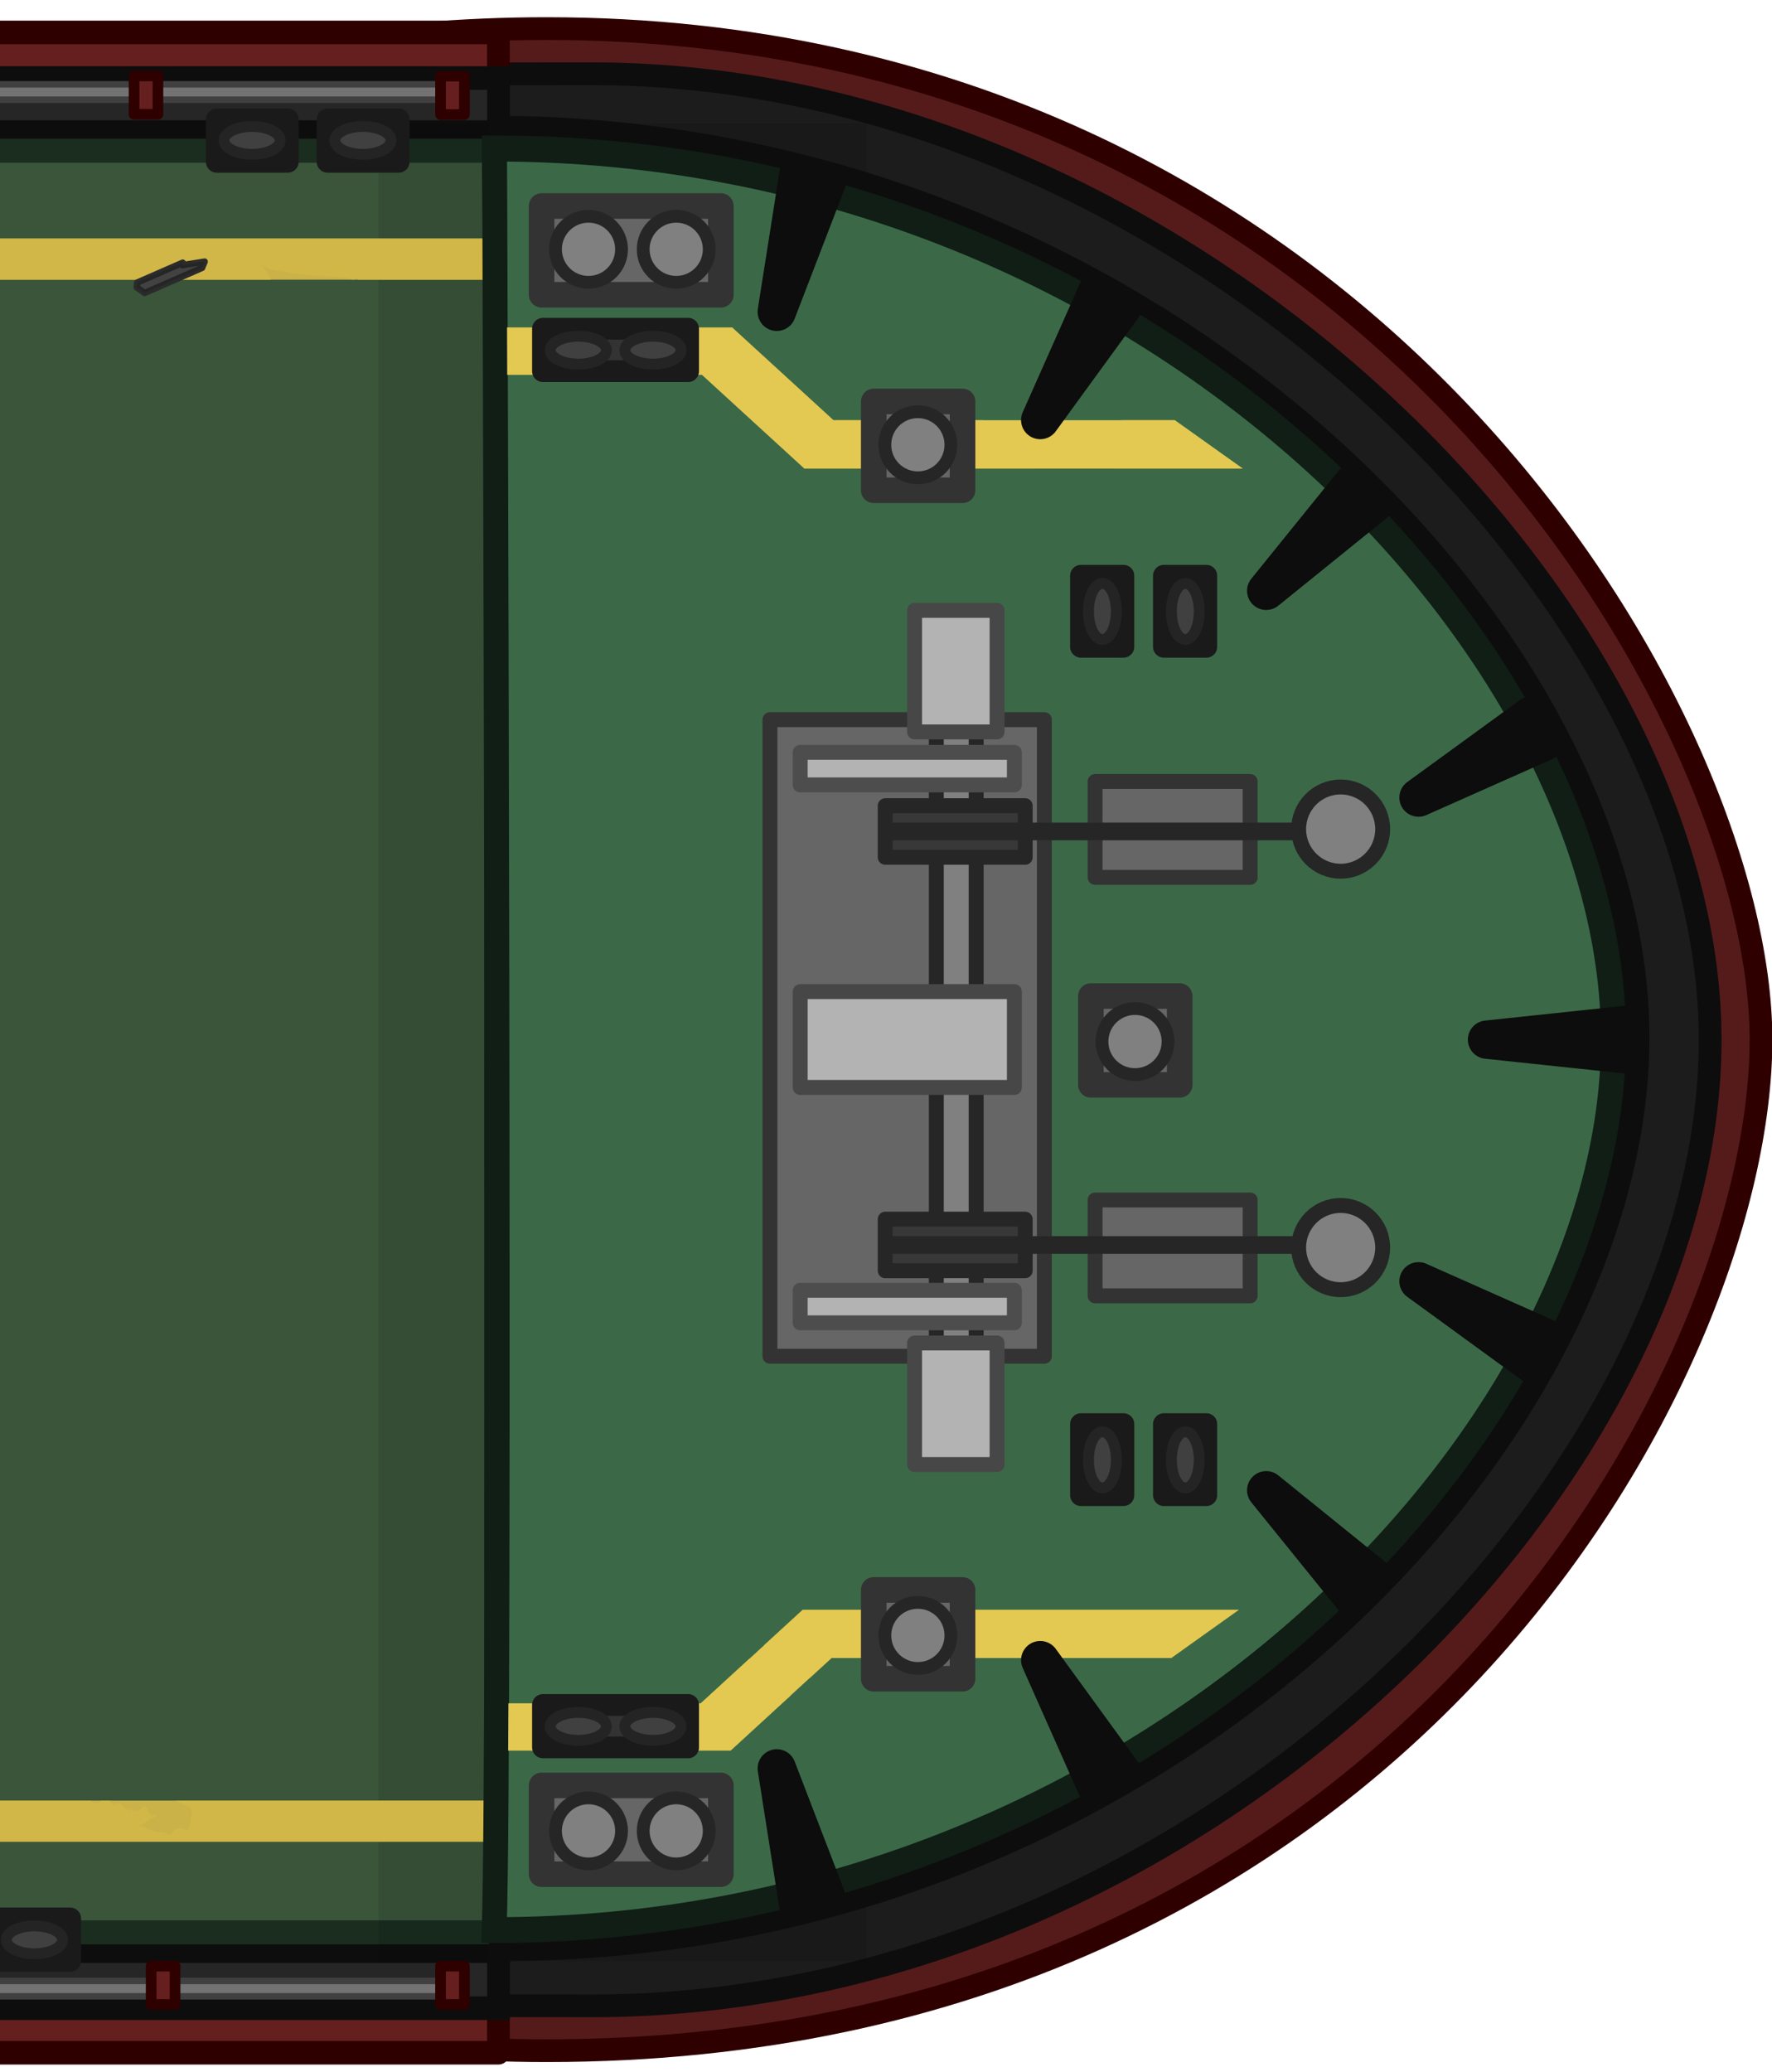 <svg xmlns="http://www.w3.org/2000/svg" xmlns:xlink="http://www.w3.org/1999/xlink" width="207.909mm" height="243.119mm" viewBox="0 0 415.818 486.238"><defs><pattern xlink:href="#a" id="f" patternTransform="translate(-9927.475 628.492)scale(.263)"/><pattern id="a" width="725.11" height="1336.213" patternTransform="translate(-37456.064 2369.919)" patternUnits="userSpaceOnUse"><path d="M0 0v779.581h725.11V0Z" style="fill:url(#b);stroke:none;stroke-width:1.02"/><path d="M-3915.527-742.233h28.337v29.51h-28.337zm-.008-31.151h28.337v29.51h-28.337zm.011 62.527h28.336v29.51h-28.336zm-.001 31.331h28.336v29.51h-28.336zm-.005 31.302h28.337v29.51h-28.337zm30.072-94.006h28.337v29.51h-28.337zm-.008-31.151h28.337v29.51h-28.337zm.012 62.527h28.337v29.51h-28.337zm-.002 31.331h28.337v29.51h-28.337zm-.004 31.302h28.337v29.51h-28.337zm30.042-94.011h28.337v29.51h-28.337zm-.007-31.151h28.337v29.51h-28.337zm.011 62.527h28.337v29.51h-28.337zm-.002 31.331h28.337v29.51h-28.337zm-.004 31.301h28.338v29.51h-28.337zm30.071-94.005h28.337v29.51h-28.337zm-.006-31.151h28.336v29.51h-28.337zm.01 62.527h28.337v29.51h-28.337zm-.001 31.331h28.337v29.51h-28.337zm-.004 31.302h28.336v29.509h-28.337z" style="fill:#595959;fill-opacity:1;stroke:#3e3e3e;stroke-width:1.999;stroke-dasharray:none;stroke-opacity:1;paint-order:fill markers stroke;stop-color:#000" transform="rotate(-90 -6602.74 -10186.592)scale(4.628)"/></pattern><pattern xlink:href="#c" id="b" patternTransform="translate(.001 -334.94)scale(1.02)"/><pattern id="c" width="710.967" height="1092.785" patternTransform="translate(-37446.871 2057.37)" patternUnits="userSpaceOnUse"><path d="M-1088.215 145.89h128.584v133.906h-128.584zm-.035-141.356h128.584V138.44h-128.584zm.049 283.731h128.583V422.17H-1088.2zm-.005 142.171h128.584v133.906h-128.584zm-.019 142.035h128.584v133.906h-128.584zm136.455-426.566h128.585v133.906H-951.77zm-.034-141.355h128.584v133.905h-128.584zm.051 283.726h128.584v133.906h-128.584zm-.009 142.175h128.584v133.906h-128.584zm-.014 142.031h128.584v133.906h-128.584zm136.32-426.588h128.584V279.8h-128.584zm-.035-141.356h128.584v133.906h-128.584zm.051 283.727h128.584V422.17H-815.44zm-.01 142.171h128.585v133.906H-815.45zm-.016 142.035h128.584v133.906h-128.584zm136.458-426.566h128.584v133.906h-128.584zM-679.04 4.55h128.583v133.905H-679.04zm.046 283.73h128.584v133.905h-128.584zm-.004 142.171h128.583v133.906h-128.583zm-.019 142.035h128.584v133.906h-128.584zm136.679-426.556h128.584v133.907h-128.584zm-.035-141.355h128.584v133.906h-128.584zm.049 283.727h128.584v133.906h-128.584zm-.005 142.171h128.584V564.38h-128.584zm-.021 142.035h128.585v133.906H-542.35zm136.458-426.566h128.584v133.906h-128.584zm-.035-141.356h128.584v133.906h-128.584zm.052 283.73h128.584v133.906h-128.584zm-.01 142.172H-277.3v133.906h-128.584zm-.015 142.035h128.583v133.906H-405.9zm136.321-426.593h128.584v133.907h-128.584zm-.032-141.355h128.584v133.906h-128.584zm.051 283.73h128.584v133.906H-269.56zm-.01 142.172h128.585v133.906H-269.57zm-.015 142.035h128.583v133.906h-128.583zm136.45-426.566H-4.55v133.906h-128.584zm-.03-141.356H-4.58v133.906h-128.584zm.047 283.73H-4.534v133.906h-128.584zm-.005 142.172H-4.539v133.906h-128.584zm-.021 142.035H-4.56v133.906h-128.584z" style="fill:#595959;fill-opacity:1;stroke:#3e3e3e;stroke-width:9.069;stroke-dasharray:none;stroke-opacity:1;paint-order:fill markers stroke;stop-color:#000" transform="rotate(-90)"/></pattern><pattern xlink:href="#d" id="h" patternTransform="matrix(.26 0 0 .248 -9459.66 776.6)"/><pattern xlink:href="#e" id="d" patternTransform="matrix(.303 0 0 .289 -9459.66 776.6)"/><pattern id="e" width="44.132" height="44.131" patternTransform="translate(-8952.829 11274.059)" patternUnits="userSpaceOnUse"><path d="M-2710.991-5339.069h11.676v11.676h-11.676z" style="fill:#8c8c8c;fill-opacity:1;stroke:none;stroke-width:2.878;stroke-linecap:square;stroke-linejoin:miter;stroke-dasharray:none;stroke-opacity:1;stop-color:#000" transform="rotate(-90 4988.52 -15190.65)scale(3.78)"/><path fill="#d9d9d9" d="M-5339.07 2705.16c2.567-2.588 2.781-4.665 2.781-4.665s-1.137.119-2.78 1.222zm5.792 3.995a13 13 0 0 1 1.543 1.836h-3.469c-2.564-2.585-2.778-4.66-2.778-4.66s2.098.22 4.704 2.824m-1.932-9.84h3.47c1.164 1.693 1.285 2.876 1.285 2.876s-2.148-.27-4.754-2.876m7.816 2.4v3.436c-2.606 2.607-4.755 2.874-4.755 2.874s.22-2.101 2.826-4.707a13 13 0 0 1 1.929-1.603" style="fill:#a6a6a6;fill-opacity:1;stroke-width:.265" transform="translate(20179.16 -10202.134)scale(3.78)"/></pattern><clipPath id="g" clipPathUnits="userSpaceOnUse"><circle cx="-9421.131" cy="-846.458" r="17.306" style="fill:#595959;fill-opacity:1;stroke:#595959;stroke-width:3;stroke-linecap:round;stroke-linejoin:round;stroke-opacity:1;stop-color:#000" transform="scale(1 -1)"/></clipPath><clipPath id="j" clipPathUnits="userSpaceOnUse"><circle cx="-9421.131" cy="-846.458" r="17.306" style="fill:#595959;fill-opacity:1;stroke:#595959;stroke-width:3;stroke-linecap:round;stroke-linejoin:round;stroke-opacity:1;stop-color:#000" transform="scale(1 -1)"/></clipPath></defs><g style="stroke-width:.995"><path d="M-3340.235 20.026c-130.367 0-236.05 128.098-236.05 286.116 0 191.53 161.484 283.508 236.05 283.508 76.763 0 236.05-84.53 236.05-283.508.001-158.018-105.683-286.116-236.05-286.116zm-158.064 286.667h319.8v82.703h-319.8z" style="fill:#551b1b;fill-opacity:1;stroke:#2e0000;stroke-width:5.31;stroke-linecap:square;stroke-linejoin:miter;stroke-dasharray:none;stroke-opacity:1;paint-order:fill markers stroke;stop-color:#000" transform="matrix(0 1.005 1.005 0 -179.364 3600.877)"/><path d="M-3340.198 55.404c-124.568 0-225.55-602.408-225.55 261.19 0 137.36 124.068 261.19 225.55 261.19 101.865 0 225.55-119.037 225.55-261.19 0-773.548-100.982-261.19-225.55-261.19zm-151.033 261.694h305.575v75.498h-305.575z" style="fill:#1c1c1c;fill-opacity:1;stroke:#0d0d0d;stroke-width:5.31;stroke-linecap:square;stroke-linejoin:miter;stroke-dasharray:none;stroke-opacity:1;paint-order:fill markers stroke;stop-color:#000" transform="matrix(0 1.005 1.005 0 -179.364 3600.877)"/><g style="stroke-width:.995"><path d="M-3576.085-1025.897h471.69v1364.08h-471.69z" style="opacity:1;fill:#661f1f;fill-opacity:1;stroke:#2e0000;stroke-width:5.504;stroke-linecap:round;stroke-linejoin:round;stroke-dasharray:none;stroke-opacity:1;stop-color:#000" transform="matrix(0 1.005 .966 0 -209.729 3601.575)"/><path d="M-3565.437-1026.79h450.648V338.202h-450.648z" style="opacity:1;fill:#262626;fill-opacity:1;stroke:#0d0d0d;stroke-width:5.504;stroke-linecap:round;stroke-linejoin:miter;stroke-dasharray:none;stroke-opacity:1;stop-color:#000" transform="matrix(0 1.005 .966 0 -209.729 3601.575)"/><path d="M-3552.776-1025.981h424.62V338.234h-424.62z" style="fill:#376242;fill-opacity:1;stroke:#0d0d0d;stroke-width:5.604;stroke-linecap:square;stroke-linejoin:miter;stroke-dasharray:none;stroke-opacity:1;paint-order:fill markers stroke;stop-color:#000" transform="matrix(0 1.005 .966 0 -209.729 3601.575)"/><path d="M3132.506-1015.574h415.966V337.527h-415.966z" style="fill:#3a553a;fill-opacity:1;stroke:#1a2d1f;stroke-width:5.604;stroke-linecap:square;stroke-linejoin:miter;stroke-dasharray:none;stroke-opacity:1;paint-order:fill markers stroke;stop-color:#000" transform="matrix(0 -1.005 .966 0 -209.729 3601.575)"/><g transform="matrix(1.005 0 0 -.966 10712.167 1633.887)"><rect width="446.471" height="191.41" x="-1661.46" y="-11626.048" ry="0" style="fill:#000;fill-opacity:.1;stroke:none;stroke-width:10.888;stroke-linecap:square;stroke-linejoin:miter;stroke-dasharray:none;stroke-opacity:1;paint-order:fill markers stroke;stop-color:#000" transform="rotate(-90)"/><rect width="446.471" height="189.176" x="-1661.46" y="-11279.283" ry="0" style="fill:#000;fill-opacity:.1;stroke:none;stroke-width:10.824;stroke-linecap:square;stroke-linejoin:miter;stroke-dasharray:none;stroke-opacity:1;paint-order:fill markers stroke;stop-color:#000" transform="rotate(-90)"/><rect width="446.471" height="180.241" x="-1661.46" y="-10925.314" ry="0" style="fill:#000;fill-opacity:.1;stroke:none;stroke-width:10.565;stroke-linecap:square;stroke-linejoin:miter;stroke-dasharray:none;stroke-opacity:1;paint-order:fill markers stroke;stop-color:#000" transform="rotate(-90)"/><path d="M-10799.78 1403.816c-2.155 6.522-7.17 11.425-11.914 16.17-1.135 1.135-1.994 2.64-3.405 3.404-7.242 3.923-16.835 3.685-22.552-2.553-2.535-2.766-3.31-6.455-4.681-9.787-1.848-4.488-5.344-11.218-8.937-14.468-8.522-7.71-15.278-5.602-17.446-19.148-1.106-6.914 3.677-14.102 7.234-19.574 2.43-3.74 4.972-8.659 8.51-11.49 3.407-2.725 8.65-2.946 12.766-3.404 10.524-1.169 19.13-.285 28.511 4.681 2.274 1.205 6.93 3.726 8.509 5.532 2.415 2.76 1.802 9.78 1.703 12.766-.213 6.38-1.479 12.06-2.553 18.297-.365 2.115-.484 4.268-.852 6.383-.298 1.718-1.592 6.23-.851 8.085.459 1.144 3.811 1.028 4.681 1.276 2.13.609 7.491 3.236 8.936 4.681" style="fill:#292929;fill-opacity:.88;stroke:none;stroke-width:4;stroke-linecap:round;stroke-linejoin:round;stroke-dasharray:none;stroke-opacity:1;paint-order:stroke fill markers;stop-color:#000"/><rect width="446.471" height="113.904" x="-1661.46" y="-10570.465" ry="0" style="fill:#000;fill-opacity:.1;stroke:none;stroke-width:10.565;stroke-linecap:square;stroke-linejoin:miter;stroke-dasharray:none;stroke-opacity:1;paint-order:fill markers stroke;stop-color:#000" transform="rotate(-90)"/></g><path d="M-3581.073-1028.438h101.694l76.686-77.744h124.328l76.687 77.744h101.95v18.747h-481.345z" style="fill:#591c1c;fill-opacity:1;stroke:#2e0000;stroke-width:4.48;stroke-linecap:square;stroke-linejoin:miter;stroke-dasharray:none;stroke-opacity:1;paint-order:fill markers stroke;stop-color:#000" transform="matrix(0 1.005 .966 0 -209.729 3601.575)"/></g><path d="M-3127.9 295.144v-.06zm-.046.344h-425.05c-.023-3.69-.117 2.83-.117-2.554 0 153.766 118.259 267.828 212.342 267.828 94.72 0 212.825-112.28 212.825-265.274z" style="fill:#3b6947;fill-opacity:1;stroke:#0d0d0d;stroke-width:5.677;stroke-linecap:square;stroke-linejoin:miter;stroke-dasharray:none;stroke-opacity:1;paint-order:fill markers stroke;stop-color:#000" transform="matrix(0 1.005 1.005 0 -179.364 3600.877)"/><path d="M-3132.514 293.93c-43.612 1.486-414.13.127-415.977.077 0 151.504 115.702 261.291 207.751 261.291 92.674 0 208.226-110.626 208.226-261.369z" style="fill:#3b6947;fill-opacity:1;stroke:#101e15;stroke-width:5.677;stroke-linecap:square;stroke-linejoin:miter;stroke-dasharray:none;stroke-opacity:1;paint-order:fill markers stroke;stop-color:#000" transform="matrix(0 1.005 1.005 0 -179.364 3600.877)"/><path d="M-3505.753 293.73h10.276v48.644l21.922 23.948v102.313l-11.303-15.875v-79.702l-21.652-23.652v-55.675z" style="fill:#31573b;fill-opacity:1;stroke:none;stroke-width:3;stroke-linecap:round;stroke-linejoin:round;stroke-dasharray:none;stroke-opacity:1;paint-order:stroke fill markers;stop-color:#000" transform="matrix(0 1.005 1.005 0 -179.364 3600.877)"/><path d="M-3505.753 293.73h10.276v48.644l21.922 23.948v102.313l-11.303-15.875v-79.702l-21.652-23.652v-55.675z" style="fill:#e3c852;fill-opacity:1;stroke:none;stroke-width:3;stroke-linecap:round;stroke-linejoin:round;stroke-dasharray:none;stroke-opacity:1;paint-order:stroke fill markers;stop-color:#000" transform="matrix(0 1.005 1.005 0 -179.364 3600.877)"/><path d="M-3506.51 293.73h11.033v16.465c-.236.073-.615.155-1.226.257-1.841.307-8.515.323-9.682 1.49-.484.484 4.937 5.351 4.469 5.585-.458.229-1.005.21-1.49.372-1.006.336-1.986.745-2.979 1.117l-.125.048zm0 45.404c.01-.276.024-.523.044-.718s.047-.339.082-.409c.028-.055.09-.055.16-.041s.15.041.212.041c1.486 0 2.99-.018 4.489-.12 1.497-.102 2.989-.288 4.448-.624q.378-.089.779-.224.4-.136.82-.314v5.65l21.922 23.947v53.563l-11.304-11.826v-35.001l-21.652-23.652v-11.73c.084-.675.126-1.34.126-1.903 0-.618-.086 7.83-.126 5.964v-1.301zm21.651 101.163c2.066-1.936 3.265-7.224 6.029-6.219 1.043.38 2.167.733 2.979 1.49.794.741 1.557 2.106 2.296 3.255v29.812l-11.304-15.875z" style="fill:#e3c852;fill-opacity:1;stroke:none;stroke-width:3;stroke-linecap:round;stroke-linejoin:round;stroke-dasharray:none;stroke-opacity:1;paint-order:stroke fill markers;stop-color:#000" transform="matrix(0 1.005 1.005 0 -179.364 3600.877)"/></g><path d="M-602.16 121.427H694.83v9.642H-602.16z" style="fill:#e3c852;fill-opacity:1;stroke:none;stroke-width:3;stroke-linecap:round;stroke-linejoin:round;stroke-dasharray:none;stroke-opacity:1;paint-order:stroke fill markers;stop-color:#000" transform="matrix(1 0 0 -1 -581.312 187.05)"/><g style="stroke-width:1.234" transform="translate(6547.59 -460.052)scale(.811)"><rect width="25.695" height="25.695" x="-7820.662" y="683.414" rx="0" ry="0" style="fill:#666;fill-opacity:1;stroke:#333;stroke-width:7.401;stroke-linecap:round;stroke-linejoin:round;stroke-dasharray:none;stroke-opacity:1;paint-order:stroke fill markers;stop-color:#000"/><circle cx="-695.947" cy="-7807.894" r="9.557" style="fill:gray;fill-opacity:1;stroke:#262626;stroke-width:3.701;stroke-dasharray:none;stroke-opacity:1;paint-order:fill markers stroke;stop-color:#000" transform="rotate(-90)"/></g><g transform="matrix(1 0 0 -1 7760.949 1128.039)"><rect width="42.065" height="20.831" x="-7633.854" y="688.278" rx="0" ry="0" style="fill:#666;fill-opacity:1;stroke:#333;stroke-width:6;stroke-linecap:round;stroke-linejoin:round;stroke-dasharray:none;stroke-opacity:1;paint-order:stroke fill markers;stop-color:#000"/><circle cx="-698.438" cy="-7602.269" r="7.748" style="fill:gray;fill-opacity:1;stroke:#262626;stroke-width:3;stroke-dasharray:none;stroke-opacity:1;paint-order:fill markers stroke;stop-color:#000" transform="rotate(-90)"/><circle cx="-698.438" cy="-7622.848" r="7.748" style="fill:gray;fill-opacity:1;stroke:#262626;stroke-width:3;stroke-dasharray:none;stroke-opacity:1;paint-order:fill markers stroke;stop-color:#000" transform="rotate(-90)"/></g><g transform="translate(7760.949 -639.943)"><rect width="42.065" height="20.831" x="-7633.854" y="688.278" rx="0" ry="0" style="fill:#666;fill-opacity:1;stroke:#333;stroke-width:6;stroke-linecap:round;stroke-linejoin:round;stroke-dasharray:none;stroke-opacity:1;paint-order:stroke fill markers;stop-color:#000"/><circle cx="-698.438" cy="-7602.269" r="7.748" style="fill:gray;fill-opacity:1;stroke:#262626;stroke-width:3;stroke-dasharray:none;stroke-opacity:1;paint-order:fill markers stroke;stop-color:#000" transform="rotate(-90)"/><circle cx="-698.438" cy="-7622.848" r="7.748" style="fill:gray;fill-opacity:1;stroke:#262626;stroke-width:3;stroke-dasharray:none;stroke-opacity:1;paint-order:fill markers stroke;stop-color:#000" transform="rotate(-90)"/></g><path d="M697.104 222.916v-10.292h48.644l23.947-21.956h102.31l-15.875 11.321h-79.7l-23.65 21.685h-55.675z" style="fill:#31573b;fill-opacity:1;stroke:none;stroke-width:3;stroke-linecap:round;stroke-linejoin:round;stroke-dasharray:none;stroke-opacity:1;paint-order:stroke fill markers;stop-color:#000" transform="translate(-581.312 187.05)"/><path d="M697.104 222.916v-10.292h48.644l23.947-21.956h102.31l-15.875 11.321h-79.7l-23.65 21.685h-55.675z" style="fill:#e3c852;fill-opacity:1;stroke:none;stroke-width:3;stroke-linecap:round;stroke-linejoin:round;stroke-dasharray:none;stroke-opacity:1;paint-order:stroke fill markers;stop-color:#000" transform="translate(-581.312 187.05)"/><path d="m769.695 190.668-9.05 8.297c.921.927 2.053 2.072 2.28 2.282 1.601 1.477 3.2 3.188 5.24 4.116.717.326 1.538.395 2.244.748q.475.24.955.523l5.066-4.645h32.69l.55-1.992c0-.353-.315-.9 0-1.059.294.442.53 1.27 1.323.794.273-.164.346-.534.53-.794 1.872-2.653 2.84-4.907 6.085-5.556.697-.14 1.453-.52 2.116-.265.958.369 2.318 4.26 3.705 3.705.997-.4 1.068-1.069 1.852-1.852 1.501-1.502 3.801-3.52 6.14-3.554q.503-.013 1.003.114c1.224.306 1.537 3.971 2.382 5.027 1.312 1.641.26-.064 2.116 1.588.426.378 2.217 2.928 2.382 3.175.128.191.27.42.42.67h16.406l15.875-11.322zm-12.487 11.448-11.46 10.508h-7.368c-.626 1.026 2.982 7.373 2.433 8.473-.213.425-.379.872-.53 1.323-.03.084.08.304 0 .265-1.588-.794-6.858-8.608-8.002-10.061h-1.944c-.663.474.933 2.207.421 2.718-.487.488-.836 1.1-1.323 1.588-.06.062-.248.087-.264 0 0-2.15-4.084-2.353-6.038-4.306h-26.028v11.05h55.673L766.82 210.8c-.763-1.438-1.842-2.784-3.146-3.567-1.822-1.092-3.823-.636-5.239-2.619-.566-.792-.939-1.633-1.227-2.498" style="fill:#e3c852;fill-opacity:1;stroke:none;stroke-width:3;stroke-linecap:round;stroke-linejoin:round;stroke-dasharray:none;stroke-opacity:1;paint-order:stroke fill markers;stop-color:#000" transform="translate(-581.312 187.05)"/><g style="stroke-width:1.234" transform="matrix(.811 0 0 -.811 6547.59 948.148)"><rect width="25.695" height="25.695" x="-7820.662" y="683.414" rx="0" ry="0" style="fill:#666;fill-opacity:1;stroke:#333;stroke-width:7.401;stroke-linecap:round;stroke-linejoin:round;stroke-dasharray:none;stroke-opacity:1;paint-order:stroke fill markers;stop-color:#000"/><circle cx="-695.947" cy="-7807.894" r="9.557" style="fill:gray;fill-opacity:1;stroke:#262626;stroke-width:3.701;stroke-dasharray:none;stroke-opacity:1;paint-order:fill markers stroke;stop-color:#000" transform="rotate(-90)"/></g><g style="stroke-width:1.082" transform="matrix(0 -.924 .924 0 -471.997 -996.028)"><path d="M-1407.016 788.93h24.341v39.387h-24.341zm106.266 0h24.342v39.387h-24.342zm-121.608-82.576h161.665v69.694h-161.665z" style="fill:#666;fill-opacity:1;stroke:#333;stroke-width:3.788;stroke-linecap:round;stroke-linejoin:round;stroke-dasharray:none;stroke-opacity:1;stop-color:#000"/><path d="M748.608-1431.95h10.123v180.6h-10.123z" style="fill:gray;fill-opacity:1;stroke:#262626;stroke-width:3.788;stroke-linecap:round;stroke-linejoin:round;stroke-dasharray:none;stroke-opacity:1;stop-color:#000" transform="matrix(0 1 1 0 0 0)"/><path d="M-1354.1 714.037h24.342v54.394h-24.342z" style="fill:#b3b3b3;fill-opacity:1;stroke:#474747;stroke-width:3.788;stroke-linecap:round;stroke-linejoin:round;stroke-dasharray:none;stroke-opacity:1;stop-color:#000"/><path d="M-1449.86 743.085h30.87v20.954h-30.87z" style="fill:#b3b3b3;fill-opacity:1;stroke:#474747;stroke-width:3.788;stroke-linecap:round;stroke-linejoin:round;stroke-dasharray:none;stroke-opacity:1;stop-color:#000"/><path d="M1232.948 743.085h30.87v20.954h-30.87z" style="fill:#b3b3b3;fill-opacity:1;stroke:#474747;stroke-width:3.788;stroke-linecap:round;stroke-linejoin:round;stroke-dasharray:none;stroke-opacity:1;stop-color:#000" transform="scale(-1 1)"/><path d="M-1400.64 735.633h13.097v35.546h-13.096z" style="fill:#383838;fill-opacity:1;stroke:#262626;stroke-width:3.788;stroke-linecap:round;stroke-linejoin:round;stroke-dasharray:none;stroke-opacity:1;stop-color:#000"/><path d="M-1396.35 735.932h4.49v124.975h-4.49z" style="fill:#262626;fill-opacity:1;stroke:none;stroke-width:3.788;stroke-linecap:round;stroke-linejoin:round;stroke-dasharray:none;stroke-opacity:1;stop-color:#000"/><path d="M1282.553 735.633h13.096v35.546h-13.096z" style="fill:#383838;fill-opacity:1;stroke:#262626;stroke-width:3.788;stroke-linecap:round;stroke-linejoin:round;stroke-dasharray:none;stroke-opacity:1;stop-color:#000" transform="scale(-1 1)"/><path d="M1286.843 735.932h4.49v124.975h-4.49z" style="fill:#262626;fill-opacity:1;stroke:none;stroke-width:3.788;stroke-linecap:round;stroke-linejoin:round;stroke-dasharray:none;stroke-opacity:1;stop-color:#000" transform="scale(-1 1)"/><path d="M-1413.875 714.037h8.271v54.394h-8.27z" style="fill:#b3b3b3;fill-opacity:1;stroke:#4d4d4d;stroke-width:3.788;stroke-linecap:round;stroke-linejoin:round;stroke-dasharray:none;stroke-opacity:1;stop-color:#000"/><ellipse cx="-1394.762" cy="851.293" rx="10.693" ry="10.673" style="fill:gray;fill-opacity:1;stroke:#262626;stroke-width:3.788;stroke-linecap:round;stroke-dasharray:none;stroke-opacity:1;stop-color:#000"/><ellipse cx="-1288.495" cy="851.293" rx="10.693" ry="10.673" style="fill:gray;fill-opacity:1;stroke:#262626;stroke-width:3.788;stroke-linecap:round;stroke-dasharray:none;stroke-opacity:1;stop-color:#000"/><path d="M-1277.272 714.037h8.27v54.394h-8.27z" style="fill:#b3b3b3;fill-opacity:1;stroke:#4d4d4d;stroke-width:3.788;stroke-linecap:round;stroke-linejoin:round;stroke-dasharray:none;stroke-opacity:1;stop-color:#000"/></g><g style="stroke-width:1.234" transform="matrix(.811 0 0 -.811 6598.544 808.804)"><rect width="25.695" height="25.695" x="-7820.662" y="683.414" rx="0" ry="0" style="fill:#666;fill-opacity:1;stroke:#333;stroke-width:7.401;stroke-linecap:round;stroke-linejoin:round;stroke-dasharray:none;stroke-opacity:1;paint-order:stroke fill markers;stop-color:#000"/><circle cx="-695.947" cy="-7807.894" r="9.557" style="fill:gray;fill-opacity:1;stroke:#262626;stroke-width:3.701;stroke-dasharray:none;stroke-opacity:1;paint-order:fill markers stroke;stop-color:#000" transform="rotate(-90)"/></g><path d="M-602.443 235.45H694.83v9.643H-602.443z" style="fill:#e3c852;fill-opacity:1;stroke:none;stroke-width:3;stroke-linecap:round;stroke-linejoin:round;stroke-dasharray:none;stroke-opacity:1;paint-order:stroke fill markers;stop-color:#000" transform="translate(-581.312 187.05)"/><path d="M-602.443 235.45H694.83v9.643H-602.443z" style="fill:#000;fill-opacity:.11;stroke:none;stroke-width:3;stroke-linecap:round;stroke-linejoin:round;stroke-dasharray:none;stroke-opacity:1;paint-order:stroke fill markers;stop-color:#000" transform="translate(-581.312 187.05)"/><path d="M-602.442 235.45v9.643c57.288-11.386 171.043-1.003 215.895-1.003.368-.184.663-.679.935-.935.32-.3 1.564-1.488 2.151-1.684.248-.082.916 2.131 1.123 2.338.148.148.387-.164.561-.28.942-.628 1.911-1.217 3.087-1.217.523 0 .47.058.655.469.1.216.187.436.281.654.09.281.16.572.28.842.06.135.265.455.476.816h232.173c.04-.09.1-.156.143-.25.295-.631.478-1.311.662-1.984.08-.3-.147-1.065.132-.926.318.16-.02.737.132 1.059.214.455.536.873.926 1.19 1.923 1.562 5.363.03 6.747-1.323 1.017-.993 1.466-2.44 2.117-3.704.348-.676 1.036-2.175 1.756-3.705h-131.26c-.2.385-.415.762-.599 1.157-.366.788-.61 1.628-.936 2.433-.83 2.051-.354.881-1.216 2.432-.04.07-.388.88-.467.842-.315-.158-.543-2.666-1.029-3.274-.138-.172-.327-.298-.468-.468-.272-.327-.192-.414-.655-.094-.384.266-.742.57-1.122.842-.08.06-.355.384-.562.28-.03-.013.01-.065 0-.093-.624-1.25-.976-2.41-1.403-3.742 0-.01-.08-.238-.11-.315zm487.283 0c-.08 1.52-.375 3.066-.683 4.234-.813 3.076-.997 3.699-2.107 5.409h148.55c-.05-.036-.08-.082-.129-.117-2.025-1.503-3.499-2.146-5.688-3.44-.01 0 .597.01.661 0 .267-.027.532-.076.794-.132 1.633-.35 1.26-.42 3.44-1.058s3.887-.963 5.662-.992c1.381-.022 2.804.135 4.524.462 2.98.568 5.67 1.213 8.731 1.588 2.505.307 5.024.487 7.541.661 1.194.083 3.468-.283 4.63.133.42.15 5.01 2.556 5.16 2.646.155.092.232.16.373.249h121.763c.02-.394.05-.782.101-1.176.1-.686.68.576.978 1.176h.648c.345-.51.748-1.296.755-1.308.867-1.349 1.844-2.84 3.308-3.572.231-.115.467.105.661.133.486.069 1.12.024 1.588-.133.273-.09 1.476-.71 2.022-.723.101 0 .18.016.226.062.113.112-.152.284-.264.397-.49.49-1.186.732-1.72 1.19-.304.26-2.43 2.78-2.96 3.954h63.336c1.143-.29 2.343-.39 3.476-.629 3.434-.723 6.473-2.677 10.103-1.871.577.128 1.11.418 1.683.562 1.102.275 2.815.418 3.93 0 1.24-.465 1.28-1.025 2.993-1.31.334-.056.674-.043 1.015-.025-.137-.04-.34-.13-1.389-.35-2.49-.518-4.988-1.006-7.484-1.496-6.71-1.315-3.309-.452-9.729-2.057-1.448-.363-6.393-1.42-8.91-2.466h-95.486c-.539.834-.906 1.822-1.455 2.646-.07.11-.279.059-.397 0-.04-.02-.03-.101 0-.132s.132.044.132 0c0-.062-.1-.08-.132-.133-.168-.252-.907-1.628-1.058-1.72-.147-.087-.609.047-.794 0-.19-.047-.335-.232-.529-.264-.382-.064-.968-.045-1.323.132-.103.052-.38.413-.529.265-.03-.031.02-.093 0-.132-.115-.23-.293-.427-.397-.662zm410.896 0c-.493.09-.532.063-1.282.221-2.072.436-4.126.958-6.174 1.497-.35.092-1.297.524-.935.56.621.063 1.25-.047 1.871 0 3.086.238 3.015.352 5.986 1.31q1.41.453 2.807.936c.69.239 1.37.503 2.058.748 1.235.441 3.298.399 3.555 1.684.1.493-.833.59-1.31.749-2.044.681-4.114 1.284-6.166 1.938h84.4c.156-.1.367-.118.498-.25.03-.03-.03-.1 0-.132.06-.062.202.062.265 0 .07-.066.07-.198.132-.264.03-.027 1.447-.362 1.588-.397.286-.072.31-.266.53-.397.75-.45 1.424-.888 1.983-1.588.06-.077.06-.194.132-.264.07-.07.206-.053.265-.132.08-.112.07-.273.132-.397.24-.478.646-.874.926-1.323.411-.656.693-1.376 1.191-1.985 1.6-1.955-.412.977 1.455-1.72.298-.43.394-.584.53-.794zm96.67 0c-.306.814-.693 1.635-1.043 1.985a7 7 0 0 1-.794.662c-.2.15-.86.364-1.058.529-.495.412-.382.835-.662 1.323-.109.191-.289.336-.396.529-.76 1.369-.534 3.086-.646 4.615h98.956c.32-.296.63-.621.954-.816.527-.316.918-.07 1.496-.187.66-.132.978-.825 1.497-1.122.392-.224.764-.316 1.111-.307 1.04.03 1.848.97 2.257 1.99.06.164.1.293.147.442h63.36c.01-.47.03-.858.103-1.003 0 0 .854-.325.936-.374.597-.359 1.243-.603 1.941-.603q.24 0 .491.041c.681.114.904.64 1.496.936.31.154.361-.104.75.187.183.138.521.47.832.815H694.83v-9.642h-72.27c1.022.55 2.22.93 2.961 1.323 1.033.547.776 1.604.662 2.514-.212 1.699-.116 1.01-.529 2.249-.07.213-.06.448-.133.661-.152.459-1.293-.228-1.455-.264-.172-.038-.353 0-.529 0-.968 0-1.207.306-1.852 1.058-.144.168-.2.43-.397.53-.125.061-.265-.086-.397-.133-.486-.173-.953-.41-1.455-.53-.258-.06-.529 0-.794 0-.803 0-1.68-.374-2.38-.66-.457-.187-.868-.474-1.324-.662-.13-.053-1.336-.216-.794-.397 1.017-.339 2.304-1.098 3.175-1.72.08-.056.728-.364.53-.661-.175-.262-1.074.25-1.19.132-.21-.21-.25-.537-.398-.794-.24-.422-.586-.983-.926-1.323-.01-.014-.532.162-.662.265-.124.099-.169.27-.264.397-.12.161-.348.173-.529.264-.753.377.33-.115-.662.133-.06.015-.08.104-.132.132-.243.122-.892-.446-1.058-.53-.38-.19-.212.72-.53.53-.57-.343-1.853-2.06-2.38-1.984-.279.04-.903.673-1.192.529-.298-.15-.589-.594-.889-1.06h-2.02v.001c-.167.186-.297.437-.529.53-.603.24-1.28-.096-1.896-.53H489.087a26 26 0 0 1-.62 1.343c-.203.406-.515 1.73-1.309.935-.278-.277-.715-1.43-1.072-2.278h-1.934c-.206.15-.495.336-.549.408-.728.97-.64.499-1.38-.408z" style="fill:#d1b747;fill-opacity:1;stroke:none;stroke-width:3;stroke-linecap:round;stroke-linejoin:round;stroke-dasharray:none;stroke-opacity:1;paint-order:stroke fill markers;stop-color:#000" transform="translate(-581.312 187.05)"/><path d="M-602.16 121.427H694.83v9.642H-602.16z" style="fill:#000;fill-opacity:.11;stroke:none;stroke-width:3;stroke-linecap:round;stroke-linejoin:round;stroke-dasharray:none;stroke-opacity:1;paint-order:stroke fill markers;stop-color:#000" transform="matrix(1 0 0 -1 -581.312 187.05)"/><path d="M-602.159-131.069v9.643H-59.62c-1.585-.604-3.149-1.392-4.513-1.854-.73-.247-1.476-.447-2.219-.656-.306-.086-.649-.072-.927-.226-.415-.23.866-.415 1.332-.505 3.828-.742 2.675-.221 7.346-1 2.09-.348 4.163-.782 6.231-1.234.356-.077 1.318-.47.958-.521-.617-.088-1.249-.01-1.869-.08-3.073-.367-2.998-.478-5.925-1.561q-1.388-.513-2.765-1.053c-.679-.268-1.348-.56-2.024-.835-.117-.047-.277-.077-.406-.118h-88.643c-.01 0 .08-.15-.637.802-.473.625-.324.62-.843 1.156-.446.46-.918.716-1.372 1.133-.148.136-.995.877-1.089.881h.01-.01c-.14-.155.03-.786.05-1.058.03-.656.721-2.116 1.31-2.914h-88.25c.224.19.443.387.665.58l-13.64 3.729c.516-.932.731-2.01 1.247-2.943.268-.483.61-.92.937-1.366h-125.699l-17.008 4.23-.08.02c.302-.278.01-.015.08-.02.04 0 .22-.104.735-.476.431-.31.816-.68 1.235-1.007.42-.328 3.595-2.68 3.68-2.747zm550.14 0c.171.062.23.1.944.28 2.466.624 4.941 1.218 7.414 1.812 6.65 1.599 3.287.593 9.633 2.468 1.674.495 8.311 2.151 9.967 3.418.821.629-.586 1.371-.437 1.48.1.071.232.12.34.185H79.876c.154-.266.298-.541.476-.785.08-.106.28-.047.396.016.03.021.02.103-.01.133-.03.029-.132-.05-.132-.01 0 .062.09.085.126.138.05.074.176.3.281.504h102.948c-1.397-.181-2.79-.39-4.189-.547-1.19-.134-3.477.136-4.62-.328-.413-.167-4.896-2.766-5.043-2.862-1.737-1.136-2.452-2.004-4.059-2.733l-4.103.327c1.183-.233 1.905-1.187 3.521-.571q.31.118.582.244l21.327-1.7c5.358 2.369 10.89 2.475 16.56 2.952l-.926-.039c-.09.033.06.191.12.27.32.425.648.844 1.008 1.235.443.482.888.97 1.397 1.383 1.233.998 2.311 1.68 3.435 2.369h145.575c-.49-.062-.983-.112-1.463-.226-2.154-.513-4.259-1.222-6.415-1.728-1.518-.356-3.059-.611-4.598-.857-1.262-.201-1.289.182-.518-.287l55.346 2.081c-1.956-.042-3.884.367-5.809.68-.646.104-1.28.234-1.925.337h107.368c1.075-1.455 2.09-2.951 2.924-4.566.4-.771.678-1.6 1.038-2.39.917-2.015.392-.866 1.318-2.378.02-.026.111-.161.19-.309H48.155c-.06.55-.11 1.105-.214 1.66-.154.83-1.009-1.514-1.122-1.637-.21-.228-1.25 1.65-1.262 1.668-.924 1.311-1.962 2.76-3.456 3.43-.235.105-.462-.125-.655-.161a3.8 3.8 0 0 0-1.592.065c-.277.08-1.504.647-2.05.637-.102 0-.18-.024-.225-.072-.107-.117.164-.277.281-.385.512-.47 1.216-.682 1.77-1.117.34-.267 2.96-3.114 3.241-4.088zm554.541 0c.185.811.34 2.332.683 2.801.131.178.314.313.448.488.258.338.174.421.65.121.395-.25.765-.537 1.157-.793.09-.056.371-.369.573-.257.03.015-.01.066 0 .094.571 1.275.874 2.45 1.243 3.798.02.058.678 2.407.844 2.189.287-.38.398-.927.8-1.184.162-.106.12.377.162.57.134.604.257 1.21.384 1.816h135.36a49 49 0 0 1-.49-.93c-.234-.414-.458-.834-.696-1.246-.07-.305-.384-.433-.534-.678a.57.57 0 0 1-.08-.284c0-.031.06-.01.09 0 .44.146.84.404 1.29.522 4.734 1.249.141-.055 3.717.626.565.108 1.101.343 1.667.445.8.144 1.613.206 2.422.29 1.74.181 3.478.375 5.222.502.871.063 1.748.034 2.617.111.312.027.62.104.93.133.528.048 1.063 0 1.59.068.776.093 1.385.689 2.141.277.08-.042.114-.142.195-.178.06-.026.125.02.187.01.375-.077.474-.312.682-.627-.3.626-.514.969-.513.957h29.564v-9.643zm-554.564 9.228c-.387.02-.72.067-.924.158-.184.082-.334.17-.499.257h6.59l-.102-.014c-3.61-.233 1.374-.168-2.242-.271-.02-.001-1.66-.19-2.823-.13" style="fill:#d1b747;fill-opacity:1;stroke:none;stroke-width:3;stroke-linecap:round;stroke-linejoin:round;stroke-dasharray:none;stroke-opacity:1;paint-order:stroke fill markers;stop-color:#000" transform="translate(-581.312 187.05)"/><path d="M697.206 266.003c1.494-43.825.128-416.154.08-418.01 152.24 0 262.561 116.268 262.561 208.767 0 93.127-111.165 209.243-262.639 209.243z" style="fill:none;fill-opacity:1;stroke:#101e15;stroke-width:5.705;stroke-linecap:square;stroke-linejoin:miter;stroke-dasharray:none;stroke-opacity:1;paint-order:fill markers stroke;stop-color:#000" transform="translate(-581.312 187.05)"/><path d="m842.53 230.128-3.849 2.221-13.267-29.86 19.224 26.421-2.11 1.218zm59.597-45.235-3.14 3.141-20.545-25.408 25.407 20.545zm40.694-55.922-2.22 3.848-26.42-19.226 29.858 13.27zm19.931-73.079v4.443l-32.493-3.44 32.493-3.439zm-19.931-71.178-2.22-3.848L914.18.092l29.858-13.27zM902.127-70.69l-3.14-3.142-20.545 25.408 25.407-20.545zm-59.597-45.442-3.849-2.221-13.267 29.86 19.224-26.421-2.11-1.218zM772.97 259.01l-4.292 1.15-5.086-32.276 11.73 30.496zm0-404.024-4.292-1.15-5.086 32.276 11.73-30.496z" style="fill:#1c1c1c;fill-opacity:1;stroke:#0d0d0d;stroke-width:9;stroke-linecap:round;stroke-linejoin:round;stroke-dasharray:none;stroke-opacity:1;paint-order:stroke fill markers;stop-color:#000" transform="translate(-581.312 187.05)"/><path d="m-7965.6 668.245-.307 1.083 1.65 1.598 14.209-3.8.821-1.365-5.287.047.163-.571z" style="fill:#4d4d4d;fill-opacity:1;stroke:#333;stroke-width:1.5;stroke-linecap:square;stroke-linejoin:round;stroke-dasharray:none;stroke-opacity:1;stop-color:#000" transform="rotate(-8.633 -7954.166 -52612.372)"/><path d="m-7965.6 668.245-.307 1.083 1.65 1.598 14.209-3.8.821-1.365-5.287.047.163-.571z" style="opacity:.15;fill:#000;fill-opacity:1;stroke:#000;stroke-width:1.5;stroke-linecap:square;stroke-linejoin:round;stroke-dasharray:none;stroke-opacity:1;stop-color:#000" transform="rotate(-8.633 -7954.166 -52612.372)"/><path d="M-621.689-184.875v102.58L-696.666-5.32v124.83l74.977 76.974v102.617h18.196v-483.976z" style="fill:none;fill-opacity:1;stroke:#2e0000;stroke-width:4.349;stroke-linecap:square;stroke-linejoin:miter;stroke-dasharray:none;stroke-opacity:1;paint-order:fill markers stroke;stop-color:#000" transform="translate(-581.312 187.05)"/><path d="M-281.368-687.433h3.606v276.066h-3.606z" style="fill:#737373;fill-opacity:1;stroke:#404040;stroke-width:1.525;stroke-dasharray:none;stroke-opacity:1;paint-order:fill markers stroke;stop-color:#000" transform="matrix(0 -1 -1 0 -581.312 187.05)"/><path d="M-541.108 274.286h5.608v8.996h-5.608zm-81.283 0h5.608v8.996h-5.608zm-67.905 0h5.609v8.996h-5.609zm219.605 0h5.608v8.996h-5.608zm54.901 0h5.608v8.996h-5.608z" style="fill:#661f1f;fill-opacity:1;stroke:#2e0000;stroke-width:2.5;stroke-linecap:round;stroke-linejoin:round;stroke-dasharray:none;stroke-opacity:1;stop-color:#000" transform="matrix(-1 0 0 1 -581.312 187.05)"/><path d="M-281.275-345.435h3.606v512.074h-3.606z" style="fill:#737373;fill-opacity:1;stroke:#404040;stroke-width:1.525;stroke-dasharray:none;stroke-opacity:1;paint-order:fill markers stroke;stop-color:#000" transform="matrix(0 -1 -1 0 -581.312 187.05)"/><path d="M-202.103 274.286h5.608v8.996h-5.608zm-75.671 0h5.608v8.996h-5.608zm-70.524 0h5.609v8.996h-5.609zm219.748 0h5.609v8.996h-5.609zm217.753 0h5.609v8.996h-5.609zm-75.671 0h5.609v8.996h-5.609zm-70.523 0h5.608v8.996h-5.608zm219.748 0h5.608v8.996h-5.608z" style="fill:#661f1f;fill-opacity:1;stroke:#2e0000;stroke-width:2.5;stroke-linecap:round;stroke-linejoin:round;stroke-dasharray:none;stroke-opacity:1;stop-color:#000" transform="matrix(-1 0 0 1 -581.312 187.05)"/><path d="M-281.193 233.979h3.606v360.817h-3.606z" style="fill:#737373;fill-opacity:1;stroke:#404040;stroke-width:1.525;stroke-dasharray:none;stroke-opacity:1;paint-order:fill markers stroke;stop-color:#000" transform="matrix(0 -1 -1 0 -581.312 187.05)"/><path d="M380.304 274.286h5.608v8.996h-5.608zm-81.284 0h5.608v8.996h-5.608zm-67.904 0h5.609v8.996h-5.609zm219.604 0h5.608v8.996h-5.608zm71.306 0h5.608v8.996h-5.608zm70.114 0h5.608v8.996h-5.608z" style="fill:#661f1f;fill-opacity:1;stroke:#2e0000;stroke-width:2.5;stroke-linecap:round;stroke-linejoin:round;stroke-dasharray:none;stroke-opacity:1;stop-color:#000" transform="matrix(-1 0 0 1 -581.312 187.05)"/><path d="M-167.261-688.108h3.606v1284.13h-3.606z" style="fill:#737373;fill-opacity:1;stroke:#404040;stroke-width:1.525;stroke-dasharray:none;stroke-opacity:1;paint-order:fill markers stroke;stop-color:#000" transform="rotate(90 -384.181 -197.131)"/><path d="M209.816 160.243h5.609v8.995h-5.609zm-74.083 0h5.609v8.995h-5.609zm-69.993 0h5.608v8.995h-5.609zm214.455 0h5.609v8.995h-5.609zm236.275 0h5.608v8.995h-5.608zm-81.492 0h5.608v8.995h-5.608zm-76.873 0h5.608v8.995h-5.608zm234.035 0h5.608v8.995h-5.608z" style="fill:#661f1f;fill-opacity:1;stroke:#2e0000;stroke-width:2.5;stroke-linecap:round;stroke-linejoin:round;stroke-dasharray:none;stroke-opacity:1;stop-color:#000" transform="rotate(180 -290.656 93.525)"/><path d="M-690.296-169.167h5.609v8.996h-5.609z" style="fill:#661f1f;fill-opacity:1;stroke:#2e0000;stroke-width:2.5;stroke-linecap:round;stroke-linejoin:round;stroke-dasharray:none;stroke-opacity:1;stop-color:#000" transform="matrix(-1 0 0 1 -581.312 187.05)"/><path d="M-396.919 160.243h5.608v8.995h-5.608zm-77.787 0h5.608v8.995h-5.608zm-72.64 0h5.609v8.995h-5.609zm228.214 0h5.609v8.995h-5.609zm231.512 0h5.608v8.995h-5.608zm-78.847 0h5.609v8.995h-5.609zm-77.931 0h5.608v8.995h-5.608zm233.506 0h5.609v8.995h-5.609zm-607.483 0h5.608v8.995h-5.608z" style="fill:#661f1f;fill-opacity:1;stroke:#2e0000;stroke-width:2.5;stroke-linecap:round;stroke-linejoin:round;stroke-dasharray:none;stroke-opacity:1;stop-color:#000" transform="rotate(180 -290.656 93.525)"/><g transform="matrix(.851 0 0 -.851 5774.538 1052.535)"><rect width="40.015" height="11.703" x="-7632.597" y="696.546" rx="0" ry="0" style="fill:#333;fill-opacity:1;stroke:#1a1a1a;stroke-width:6;stroke-linecap:round;stroke-linejoin:round;stroke-dasharray:none;stroke-opacity:1;paint-order:stroke fill markers;stop-color:#000"/><ellipse cx="-702.341" cy="-7602.269" rx="3.845" ry="7.748" style="fill:#404040;fill-opacity:1;stroke:#242424;stroke-width:3;stroke-dasharray:none;stroke-opacity:1;paint-order:fill markers stroke;stop-color:#000" transform="rotate(-90)"/><ellipse cx="-702.341" cy="-7622.848" rx="3.845" ry="7.748" style="fill:#404040;fill-opacity:1;stroke:#242424;stroke-width:3;stroke-dasharray:none;stroke-opacity:1;paint-order:fill markers stroke;stop-color:#000" transform="rotate(-90)"/></g><g transform="translate(8565.586 12.648)"><rect width="16.679" height="9.954" x="-8918.326" y="-447.447" rx="0" ry="0" style="fill:#333;fill-opacity:1;stroke:#1a1a1a;stroke-width:5.103;stroke-linecap:round;stroke-linejoin:round;stroke-dasharray:none;stroke-opacity:1;paint-order:stroke fill markers;stop-color:#000" transform="scale(1 -1)"/><ellipse cx="442.518" cy="-8910.034" rx="3.271" ry="6.59" style="fill:#404040;fill-opacity:1;stroke:#242424;stroke-width:2.552;stroke-dasharray:none;stroke-opacity:1;paint-order:fill markers stroke;stop-color:#000" transform="matrix(0 1 1 0 0 0)"/></g><g transform="matrix(.851 0 0 -.851 6055.879 1052.535)"><rect width="40.015" height="11.703" x="-7632.597" y="696.546" rx="0" ry="0" style="fill:#333;fill-opacity:1;stroke:#1a1a1a;stroke-width:6;stroke-linecap:round;stroke-linejoin:round;stroke-dasharray:none;stroke-opacity:1;paint-order:stroke fill markers;stop-color:#000"/><ellipse cx="-702.341" cy="-7602.269" rx="3.845" ry="7.748" style="fill:#404040;fill-opacity:1;stroke:#242424;stroke-width:3;stroke-dasharray:none;stroke-opacity:1;paint-order:fill markers stroke;stop-color:#000" transform="rotate(-90)"/><ellipse cx="-702.341" cy="-7622.848" rx="3.845" ry="7.748" style="fill:#404040;fill-opacity:1;stroke:#242424;stroke-width:3;stroke-dasharray:none;stroke-opacity:1;paint-order:fill markers stroke;stop-color:#000" transform="rotate(-90)"/></g><g transform="translate(8295.656 12.648)"><rect width="16.679" height="9.954" x="-8918.326" y="-447.447" rx="0" ry="0" style="fill:#333;fill-opacity:1;stroke:#1a1a1a;stroke-width:5.103;stroke-linecap:round;stroke-linejoin:round;stroke-dasharray:none;stroke-opacity:1;paint-order:stroke fill markers;stop-color:#000" transform="scale(1 -1)"/><ellipse cx="442.518" cy="-8910.034" rx="3.271" ry="6.59" style="fill:#404040;fill-opacity:1;stroke:#242424;stroke-width:2.552;stroke-dasharray:none;stroke-opacity:1;paint-order:fill markers stroke;stop-color:#000" transform="matrix(0 1 1 0 0 0)"/></g><g transform="translate(8918.115 12.648)"><rect width="16.679" height="9.954" x="-8918.326" y="-447.447" rx="0" ry="0" style="fill:#333;fill-opacity:1;stroke:#1a1a1a;stroke-width:5.103;stroke-linecap:round;stroke-linejoin:round;stroke-dasharray:none;stroke-opacity:1;paint-order:stroke fill markers;stop-color:#000" transform="scale(1 -1)"/><ellipse cx="442.518" cy="-8910.034" rx="3.271" ry="6.59" style="fill:#404040;fill-opacity:1;stroke:#242424;stroke-width:2.552;stroke-dasharray:none;stroke-opacity:1;paint-order:fill markers stroke;stop-color:#000" transform="matrix(0 1 1 0 0 0)"/></g><g transform="translate(8892.11 12.648)"><rect width="16.679" height="9.954" x="-8918.326" y="-447.447" rx="0" ry="0" style="fill:#333;fill-opacity:1;stroke:#1a1a1a;stroke-width:5.103;stroke-linecap:round;stroke-linejoin:round;stroke-dasharray:none;stroke-opacity:1;paint-order:stroke fill markers;stop-color:#000" transform="scale(1 -1)"/><ellipse cx="442.518" cy="-8910.034" rx="3.271" ry="6.59" style="fill:#404040;fill-opacity:1;stroke:#242424;stroke-width:2.552;stroke-dasharray:none;stroke-opacity:1;paint-order:fill markers stroke;stop-color:#000" transform="matrix(0 1 1 0 0 0)"/></g><g transform="matrix(1 0 0 -1 8732.33 1083.03)"><path d="M-1038.25-9924.617h57.99v96.518h-57.99z" style="fill:#595959;fill-opacity:1;stroke:#3e3e3e;stroke-width:2.849;stroke-dasharray:none;stroke-opacity:1;paint-order:fill markers stroke;stop-color:#000" transform="rotate(-90)"/><path d="M-9927.475 628.492h190.564V979.66h-190.564z" style="fill:url(#f);stroke:none;stroke-width:.263"/><path d="M-9826.54 710.924c3.226 3.332 6.583 24.76 9.016 25.385 3.978 1.024 9.696 0 13.789 0 3.112 0 6.463.28 9.546 0 3.187-.29 5.906-1.922 9.016-2.456 1.23-.21 2.522.525 3.712 0 .76-.336 1.354-1.343 2.12-1.64.687-.263 1.427.197 2.122 0 2.7-.755 5.386-1.786 7.955-3.273 4.129-2.391 10.593-8.988 13.788-13.922 2.787-4.3.972-11.268 1.592-16.376 3.828-31.524-.136 13.954 2.121-13.92.405-5.005 1.596-15.551-1.06-19.653-1.999-3.086-5.096-1.737-7.425-2.457-4.34.4-7.678-4.412-11.667-5.731-2.329-.772-12.233-.315-13.79 1.636-1.866 2.341-2.834 5.998-4.242 9.008-.723 1.548-8.274 17.635-9.016 18.016-.335.172-.706 0-1.06 0-.53.546-1.02 1.197-1.591 1.637-2.598 2.006-5.097-5.414-6.364-7.37-.87-1.345-10.7-13.322-11.667-13.92-1.798-1.111-10.717-3.513-12.198-2.458-3.993 2.847-1.876 3.264-2.121 5.734-.977 9.804-1.717 17.265 1.59 26.203.555 1.498 1.981 2.712 2.653 4.094.805 1.66-.052 2.752.53 4.095.219.507.731.48 1.06.819 1.271 1.306 1.334 5.16 1.591 6.549" style="opacity:.8;fill:#333;fill-opacity:1;stroke:none;stroke-width:2.183;stroke-linecap:square;stroke-linejoin:round;stroke-dasharray:none;stroke-opacity:1;paint-order:fill markers stroke;stop-color:#000"/><path d="M-9809.714 664.384c.963 2.792 1.582 6.97 3.707 9.069 1.282 1.267 5.467 1.638 6.353-.697.158-.417-.195-1.008 0-1.396.814-1.61 2.362-2.575 3.177-4.186.804-1.59-.677-7.557-1.06-9.068-.347-1.376.491-3.593 0-4.883-.518-1.37-2.084-2.093-3.176-2.093-.352 0-.81-.329-1.059 0-.21.278-1.493 4.26-1.588 4.884-.104.684.129 1.415 0 2.092-.542 2.854-2.772 1.692-3.177 2.093-1.198 1.184-2.118 2.79-3.177 4.185" style="opacity:.8;fill:#333;fill-opacity:1;stroke:none;stroke-width:2.183;stroke-linecap:square;stroke-linejoin:round;stroke-dasharray:none;stroke-opacity:1;paint-order:fill markers stroke;stop-color:#000"/><g transform="translate(-11.256 127.22)"><g style="opacity:.82" transform="rotate(-90 -6135.001 2618.407)scale(1.19)"><path d="M-3571.555-931.788h5.064v49.118h-5.064z" style="opacity:1;fill:#383838;fill-opacity:1;stroke:none;stroke-width:2.11;stroke-linecap:round;stroke-linejoin:round;stroke-dasharray:none;stroke-opacity:1"/><path d="M-922.142 3555.88h4.66v26.03h-4.66z" style="opacity:1;fill:#383838;fill-opacity:1;stroke:none;stroke-width:2.247;stroke-linecap:round;stroke-linejoin:round;stroke-dasharray:none;stroke-opacity:1" transform="rotate(90)"/><ellipse cx="-3583.084" cy="-919.828" rx="4.536" ry="4.535" style="opacity:1;fill:#383838;fill-opacity:1;stroke:none;stroke-width:3.873;stroke-linecap:round;stroke-linejoin:round;stroke-dasharray:none;stroke-opacity:1"/><ellipse cx="-3569.006" cy="-934.843" rx="4.536" ry="4.535" style="opacity:1;fill:none;fill-opacity:1;stroke:#383838;stroke-width:3.873;stroke-linecap:round;stroke-linejoin:round;stroke-dasharray:none;stroke-opacity:1"/><ellipse cx="-3554.602" cy="-919.889" rx="4.536" ry="4.535" style="opacity:1;fill:#383838;fill-opacity:1;stroke:none;stroke-width:3.873;stroke-linecap:round;stroke-linejoin:round;stroke-dasharray:none;stroke-opacity:1"/><path d="M-3596.745-897.821a29.17 25.501 0 0 0 27.663 17.64 29.17 25.501 0 0 0 27.35-16.855 37.991 31.085 0 0 1-27.086 9.311 37.991 31.085 0 0 1-27.927-10.096" style="opacity:1;fill:#383838;fill-opacity:1;stroke:none;stroke-width:3.267;stroke-linecap:round;stroke-linejoin:round;stroke-dasharray:none;stroke-opacity:1"/><path d="m-3598.757-903.852.027.053 4.465 15.657 3.052-4.01 4.909-1.028zm59.707.269-.027.053-4.465 15.658-3.052-4.01-4.908-1.029z" style="opacity:1;fill:#383838;fill-opacity:1;stroke-width:3.014;stroke-linecap:round;stroke-linejoin:round"/></g><circle cx="-732.313" cy="-9836.699" r="44.316" style="opacity:.82;fill:none;fill-opacity:1;stroke:#383838;stroke-width:4.471;stroke-linecap:square;stroke-dasharray:none;stroke-opacity:1;stop-color:#000" transform="rotate(-90)"/></g><rect width="50.624" height="64.874" x="-1038.744" y="-9777.789" rx="7.337" ry="7.337" style="opacity:1;fill:#000;fill-opacity:.25;stroke:none;stroke-width:3.122;stroke-dasharray:none;stroke-opacity:1;paint-order:fill markers stroke;stop-color:#000" transform="rotate(-90)"/><g style="stroke-width:.863"><path d="M-306.69 207.874h37.175v12.643h-37.175z" style="fill:#8c8c8c;fill-opacity:1;stroke:#4d4d4d;stroke-width:2.675;stroke-linecap:square;stroke-linejoin:miter;stroke-dasharray:none;stroke-opacity:1;paint-order:fill markers stroke;stop-color:#000" transform="matrix(0 1.344 -.936 0 -9619.608 1400.226)"/><path d="M-306.69 195.135h37.175v12.644h-37.175z" style="fill:#878787;fill-opacity:1;stroke:#4d4d4d;stroke-width:2.675;stroke-linecap:square;stroke-linejoin:miter;stroke-dasharray:none;stroke-opacity:1;paint-order:fill markers stroke;stop-color:#000" transform="matrix(0 1.344 -.936 0 -9619.608 1400.226)"/><path d="M-306.69 182.397h37.175v12.644h-37.175z" style="fill:#828282;fill-opacity:1;stroke:#4d4d4d;stroke-width:2.675;stroke-linecap:square;stroke-linejoin:miter;stroke-dasharray:none;stroke-opacity:1;paint-order:fill markers stroke;stop-color:#000" transform="matrix(0 1.344 -.936 0 -9619.608 1400.226)"/><path d="M-306.69 169.659h37.175v12.644h-37.175z" style="fill:#7d7d7d;fill-opacity:1;stroke:#4d4d4d;stroke-width:2.675;stroke-linecap:square;stroke-linejoin:miter;stroke-dasharray:none;stroke-opacity:1;paint-order:fill markers stroke;stop-color:#000" transform="matrix(0 1.344 -.936 0 -9619.608 1400.226)"/><path d="M-306.69 156.92h37.175v12.645h-37.175z" style="fill:#787878;fill-opacity:1;stroke:#4d4d4d;stroke-width:2.675;stroke-linecap:square;stroke-linejoin:miter;stroke-dasharray:none;stroke-opacity:1;paint-order:fill markers stroke;stop-color:#000" transform="matrix(0 1.344 -.936 0 -9619.608 1400.226)"/><path d="M-306.69 144.183h37.175v12.643h-37.175z" style="fill:#737373;fill-opacity:1;stroke:#4d4d4d;stroke-width:2.675;stroke-linecap:square;stroke-linejoin:miter;stroke-dasharray:none;stroke-opacity:1;paint-order:fill markers stroke;stop-color:#000" transform="matrix(0 1.344 -.936 0 -9619.608 1400.226)"/><path d="M-306.69 131.444h37.175v12.644h-37.175z" style="fill:#6e6e6e;fill-opacity:1;stroke:#4d4d4d;stroke-width:2.675;stroke-linecap:square;stroke-linejoin:miter;stroke-dasharray:none;stroke-opacity:1;paint-order:fill markers stroke;stop-color:#000" transform="matrix(0 1.344 -.936 0 -9619.608 1400.226)"/><path d="M-306.69 118.706h37.175v12.644h-37.175z" style="fill:#696969;fill-opacity:1;stroke:#4d4d4d;stroke-width:2.675;stroke-linecap:square;stroke-linejoin:miter;stroke-dasharray:none;stroke-opacity:1;paint-order:fill markers stroke;stop-color:#000" transform="matrix(0 1.344 -.936 0 -9619.608 1400.226)"/></g><g style="stroke-width:.954" transform="matrix(-1.048 0 0 1.048 -9560.153 1926.455)"><rect width="343.389" height="9.722" x="895.916" y="159.844" rx="2.054" ry="2.054" style="fill:#262626;fill-opacity:1;stroke:none;stroke-width:3.15;stroke-linecap:square;stroke-linejoin:round;stroke-dasharray:none;stroke-opacity:1" transform="rotate(-90)"/><rect width="13.807" height="5.418" x="-1019.52" y="-167.502" rx="0.607" ry="0.607" style="fill:#4f4f4f;fill-opacity:1;stroke:none;stroke-width:.427;stroke-linecap:square;stroke-linejoin:round;stroke-dasharray:none;stroke-opacity:1" transform="rotate(90)"/><rect width="97.177" height="2.329" x="-1118.482" y="-167.593" rx="0.596" ry="0.596" style="fill:#4f4f4f;fill-opacity:1;stroke:none;stroke-width:.716;stroke-linecap:square;stroke-linejoin:round;stroke-dasharray:none;stroke-opacity:1" transform="rotate(90)"/><rect width="97.177" height="2.329" x="-1003.848" y="-167.593" rx="0.596" ry="0.596" style="fill:#4f4f4f;fill-opacity:1;stroke:none;stroke-width:.716;stroke-linecap:square;stroke-linejoin:round;stroke-dasharray:none;stroke-opacity:1" transform="rotate(90)"/></g><path d="M-9822.703 751.983h-119.804s-.01-.115 0-8.143h119.803z" style="fill:#4f4f4f;fill-opacity:1;stroke:#262626;stroke-width:2.44;stroke-linecap:square;stroke-linejoin:round;stroke-dasharray:none;stroke-opacity:1" transform="translate(92.765)"/><path d="m-10028.085 629.003 206.585.083-.066 8.06h-198.376l.137 403.031h198.291v8.143h-206.435c0-96.614-.136-260.562-.136-419.317z" style="fill:#4f4f4f;fill-opacity:1;stroke:#262626;stroke-width:2.44;stroke-linecap:square;stroke-linejoin:round;stroke-dasharray:none;stroke-opacity:1" transform="translate(92.765)"/><path d="M-9821.612 986.865h-98.471s-.01-.115 0-8.143h98.47z" style="fill:#4f4f4f;fill-opacity:1;stroke:#262626;stroke-width:2.44;stroke-linecap:square;stroke-linejoin:round;stroke-dasharray:none;stroke-opacity:1" transform="translate(92.765)"/><path d="M630.272-9828.54h120.481v6.122H630.272z" style="fill:#4f4f4f;fill-opacity:1;stroke:none;stroke-width:2.146;stroke-linecap:square;stop-color:#000" transform="matrix(0 1 1 0 92.765 0)"/></g><g style="stroke:#404040;stroke-width:2.6;stroke-dasharray:none;stroke-opacity:1" transform="matrix(-1.196 0 0 1.097 -12231.868 -475.395)"><path d="M-9459.66 776.6h124.485v139.65h-124.485z" clip-path="url(#g)" style="fill:url(#h);stroke:#404040;stroke-width:2.6;stroke-dasharray:none;stroke-opacity:1"/><rect width="135.893" height="152.45" x="-9464.888" y="769.383" clip-path="url(#j)" rx="0" ry="0" style="fill:#000;fill-opacity:.3;stroke:#404040;stroke-width:2.6;stroke-dasharray:none;stroke-opacity:1"/></g><path d="M-8717.329 1197.257a23.46 23.46 0 0 0-23.458 23.458 23.46 23.46 0 0 0 23.458 23.458 23.46 23.46 0 0 0 23.458-23.458 23.46 23.46 0 0 0-23.458-23.458m.094 4.584a18.874 18.874 0 0 1 18.874 18.874 18.874 18.874 0 0 1-18.874 18.874 18.874 18.874 0 0 1-18.874-18.874 18.874 18.874 0 0 1 18.874-18.874" style="fill:#a3a3a3;fill-opacity:1;stroke:#404040;stroke-width:2.576;stroke-linecap:round;stroke-linejoin:round;stroke-opacity:1;stop-color:#000" transform="matrix(1.091 0 0 1 8548.604 -767.521)"/><path d="M424.68 126.047h7.958v3.075h-7.959z" style="fill:#5e5e5e;fill-opacity:1;stroke:#161616;stroke-width:1.852;stroke-linecap:round;stroke-linejoin:round;stroke-miterlimit:5;stroke-dasharray:none;stroke-opacity:1" transform="rotate(-75 -44.558 1245.816)scale(1.128)"/><path d="M424.68 148.877h7.958v3.075h-7.959z" style="fill:#5e5e5e;fill-opacity:1;stroke:#161616;stroke-width:1.852;stroke-linecap:round;stroke-linejoin:round;stroke-miterlimit:5;stroke-dasharray:none;stroke-opacity:1" transform="rotate(-75 -44.558 1245.816)scale(1.128)"/><path d="m419.261 132.377 4.069-1.403h14.109v16.051h-14.11l-4.068-1.403s-.831-2.873-.831-6.623.831-6.622.831-6.622" style="fill:#a3a3a3;fill-opacity:1;stroke:#595959;stroke-width:1.852;stroke-linecap:round;stroke-linejoin:round;stroke-miterlimit:5;stroke-opacity:1" transform="rotate(-75 -44.558 1245.816)scale(1.128)"/><g style="stroke:#2e2825;stroke-opacity:1"><path d="M417.374 118.818h10.671m-10.671 4.94h10.671m-10.671 4.942h10.671" style="fill:#595959;fill-opacity:1;stroke:#595959;stroke-width:1.323;stroke-linecap:round;stroke-linejoin:round;stroke-miterlimit:5;stroke-dasharray:none;stroke-opacity:1" transform="rotate(-75 -36.982 1232.492)scale(1.128)"/></g><path d="M437.43 130.952h3.101v16.095h-3.102z" style="fill:#5e5e5e;fill-opacity:1;stroke:#262626;stroke-width:1.818;stroke-linecap:round;stroke-linejoin:round;stroke-miterlimit:5;stroke-dasharray:none;stroke-opacity:1" transform="rotate(-75 -44.558 1245.816)scale(1.128)"/><path d="M436.517 130.046h1.17v17.906h-1.17z" style="fill:#262626;fill-opacity:1;stroke:none;stroke-width:4.933;stroke-linecap:round;stroke-linejoin:round;stroke-miterlimit:5;stroke-dasharray:none;stroke-opacity:1" transform="rotate(-75 -44.558 1245.816)scale(1.128)"/><g style="stroke:#404040;stroke-width:2.6;stroke-dasharray:none;stroke-opacity:1" transform="matrix(-1.196 0 0 1.097 -11833.624 -475.395)"><path d="M-9459.66 776.6h124.485v139.65h-124.485z" clip-path="url(#g)" style="fill:url(#h);stroke:#404040;stroke-width:2.6;stroke-dasharray:none;stroke-opacity:1"/><rect width="135.893" height="152.45" x="-9464.888" y="769.383" clip-path="url(#j)" rx="0" ry="0" style="fill:#000;fill-opacity:.3;stroke:#404040;stroke-width:2.6;stroke-dasharray:none;stroke-opacity:1"/></g><path d="M-8717.329 1197.257a23.46 23.46 0 0 0-23.458 23.458 23.46 23.46 0 0 0 23.458 23.458 23.46 23.46 0 0 0 23.458-23.458 23.46 23.46 0 0 0-23.458-23.458m.094 4.584a18.874 18.874 0 0 1 18.874 18.874 18.874 18.874 0 0 1-18.874 18.874 18.874 18.874 0 0 1-18.874-18.874 18.874 18.874 0 0 1 18.874-18.874" style="fill:#a3a3a3;fill-opacity:1;stroke:#404040;stroke-width:2.576;stroke-linecap:round;stroke-linejoin:round;stroke-opacity:1;stop-color:#000" transform="matrix(1.091 0 0 1 8946.848 -767.521)"/><path d="M424.68 126.047h7.958v3.075h-7.959z" style="fill:#5e5e5e;fill-opacity:1;stroke:#161616;stroke-width:1.852;stroke-linecap:round;stroke-linejoin:round;stroke-miterlimit:5;stroke-dasharray:none;stroke-opacity:1" transform="scale(1.128 -1.128)rotate(15 2018.244 -3656.55)"/><path d="M424.68 148.877h7.958v3.075h-7.959z" style="fill:#5e5e5e;fill-opacity:1;stroke:#161616;stroke-width:1.852;stroke-linecap:round;stroke-linejoin:round;stroke-miterlimit:5;stroke-dasharray:none;stroke-opacity:1" transform="scale(1.128 -1.128)rotate(15 2018.244 -3656.55)"/><path d="m419.261 132.377 4.069-1.403h14.109v16.051h-14.11l-4.068-1.403s-.831-2.873-.831-6.623.831-6.622.831-6.622" style="fill:#a3a3a3;fill-opacity:1;stroke:#595959;stroke-width:1.852;stroke-linecap:round;stroke-linejoin:round;stroke-miterlimit:5;stroke-opacity:1" transform="scale(1.128 -1.128)rotate(15 2018.244 -3656.55)"/><g style="stroke:#2e2825;stroke-opacity:1"><path d="M417.374 118.818h10.671m-10.671 4.94h10.671m-10.671 4.942h10.671" style="fill:#595959;fill-opacity:1;stroke:#595959;stroke-width:1.323;stroke-linecap:round;stroke-linejoin:round;stroke-miterlimit:5;stroke-dasharray:none;stroke-opacity:1" transform="scale(1.128 -1.128)rotate(15 1957.145 -3639.748)"/></g><path d="M437.43 130.952h3.101v16.095h-3.102z" style="fill:#5e5e5e;fill-opacity:1;stroke:#262626;stroke-width:1.818;stroke-linecap:round;stroke-linejoin:round;stroke-miterlimit:5;stroke-dasharray:none;stroke-opacity:1" transform="scale(1.128 -1.128)rotate(15 2018.244 -3656.55)"/><path d="M436.517 130.046h1.17v17.906h-1.17z" style="fill:#262626;fill-opacity:1;stroke:none;stroke-width:4.933;stroke-linecap:round;stroke-linejoin:round;stroke-miterlimit:5;stroke-dasharray:none;stroke-opacity:1" transform="scale(1.128 -1.128)rotate(15 2018.244 -3656.55)"/><g style="stroke:#404040;stroke-width:2.6;stroke-dasharray:none;stroke-opacity:1" transform="matrix(-1.196 0 0 1.097 -11373.694 -475.395)"><path d="M-9459.66 776.6h124.485v139.65h-124.485z" clip-path="url(#g)" style="fill:url(#h);stroke:#404040;stroke-width:2.6;stroke-dasharray:none;stroke-opacity:1"/><rect width="135.893" height="152.45" x="-9464.888" y="769.383" clip-path="url(#j)" rx="0" ry="0" style="fill:#000;fill-opacity:.3;stroke:#404040;stroke-width:2.6;stroke-dasharray:none;stroke-opacity:1"/></g><path d="M-8717.329 1197.257a23.46 23.46 0 0 0-23.458 23.458 23.46 23.46 0 0 0 23.458 23.458 23.46 23.46 0 0 0 23.458-23.458 23.46 23.46 0 0 0-23.458-23.458m.094 4.584a18.874 18.874 0 0 1 18.874 18.874 18.874 18.874 0 0 1-18.874 18.874 18.874 18.874 0 0 1-18.874-18.874 18.874 18.874 0 0 1 18.874-18.874" style="fill:#a3a3a3;fill-opacity:1;stroke:#404040;stroke-width:2.576;stroke-linecap:round;stroke-linejoin:round;stroke-opacity:1;stop-color:#000" transform="matrix(1.091 0 0 1 9406.778 -767.521)"/><path d="M424.68 126.047h7.958v3.075h-7.959z" style="fill:#5e5e5e;fill-opacity:1;stroke:#161616;stroke-width:1.852;stroke-linecap:round;stroke-linejoin:round;stroke-miterlimit:5;stroke-dasharray:none;stroke-opacity:1" transform="rotate(-150 231.738 383.888)scale(1.128)"/><path d="M424.68 148.877h7.958v3.075h-7.959z" style="fill:#5e5e5e;fill-opacity:1;stroke:#161616;stroke-width:1.852;stroke-linecap:round;stroke-linejoin:round;stroke-miterlimit:5;stroke-dasharray:none;stroke-opacity:1" transform="rotate(-150 231.738 383.888)scale(1.128)"/><path d="m419.261 132.377 4.069-1.403h14.109v16.051h-14.11l-4.068-1.403s-.831-2.873-.831-6.623.831-6.622.831-6.622" style="fill:#a3a3a3;fill-opacity:1;stroke:#595959;stroke-width:1.852;stroke-linecap:round;stroke-linejoin:round;stroke-miterlimit:5;stroke-opacity:1" transform="rotate(-150 231.738 383.888)scale(1.128)"/><g style="stroke:#2e2825;stroke-opacity:1"><path d="M417.374 118.818h10.671m-10.671 4.94h10.671m-10.671 4.942h10.671" style="fill:#595959;fill-opacity:1;stroke:#595959;stroke-width:1.323;stroke-linecap:round;stroke-linejoin:round;stroke-miterlimit:5;stroke-dasharray:none;stroke-opacity:1" transform="rotate(-150 230.414 374.32)scale(1.128)"/></g><path d="M437.43 130.952h3.101v16.095h-3.102z" style="fill:#5e5e5e;fill-opacity:1;stroke:#262626;stroke-width:1.818;stroke-linecap:round;stroke-linejoin:round;stroke-miterlimit:5;stroke-dasharray:none;stroke-opacity:1" transform="rotate(-150 231.738 383.888)scale(1.128)"/><path d="M436.517 130.046h1.17v17.906h-1.17z" style="fill:#262626;fill-opacity:1;stroke:none;stroke-width:4.933;stroke-linecap:round;stroke-linejoin:round;stroke-miterlimit:5;stroke-dasharray:none;stroke-opacity:1" transform="rotate(-150 231.738 383.888)scale(1.128)"/><g transform="matrix(.851 0 0 -.851 5625 1052.535)"><rect width="40.015" height="11.703" x="-7632.597" y="696.546" rx="0" ry="0" style="fill:#333;fill-opacity:1;stroke:#1a1a1a;stroke-width:6;stroke-linecap:round;stroke-linejoin:round;stroke-dasharray:none;stroke-opacity:1;paint-order:stroke fill markers;stop-color:#000"/><ellipse cx="-702.341" cy="-7602.269" rx="3.845" ry="7.748" style="fill:#404040;fill-opacity:1;stroke:#242424;stroke-width:3;stroke-dasharray:none;stroke-opacity:1;paint-order:fill markers stroke;stop-color:#000" transform="rotate(-90)"/><ellipse cx="-702.341" cy="-7622.848" rx="3.845" ry="7.748" style="fill:#404040;fill-opacity:1;stroke:#242424;stroke-width:3;stroke-dasharray:none;stroke-opacity:1;paint-order:fill markers stroke;stop-color:#000" transform="rotate(-90)"/></g><g transform="translate(5862.65 -564.432)scale(.851)"><rect width="40.015" height="11.703" x="-7632.597" y="696.546" rx="0" ry="0" style="fill:#333;fill-opacity:1;stroke:#1a1a1a;stroke-width:6;stroke-linecap:round;stroke-linejoin:round;stroke-dasharray:none;stroke-opacity:1;paint-order:stroke fill markers;stop-color:#000"/><ellipse cx="-702.341" cy="-7602.269" rx="3.845" ry="7.748" style="fill:#404040;fill-opacity:1;stroke:#242424;stroke-width:3;stroke-dasharray:none;stroke-opacity:1;paint-order:fill markers stroke;stop-color:#000" transform="rotate(-90)"/><ellipse cx="-702.341" cy="-7622.848" rx="3.845" ry="7.748" style="fill:#404040;fill-opacity:1;stroke:#242424;stroke-width:3;stroke-dasharray:none;stroke-opacity:1;paint-order:fill markers stroke;stop-color:#000" transform="rotate(-90)"/></g><g transform="matrix(1 0 0 -1 8587.521 475.455)"><rect width="16.679" height="9.954" x="-8918.326" y="-447.447" rx="0" ry="0" style="fill:#333;fill-opacity:1;stroke:#1a1a1a;stroke-width:5.103;stroke-linecap:round;stroke-linejoin:round;stroke-dasharray:none;stroke-opacity:1;paint-order:stroke fill markers;stop-color:#000" transform="scale(1 -1)"/><ellipse cx="442.518" cy="-8910.034" rx="3.271" ry="6.59" style="fill:#404040;fill-opacity:1;stroke:#242424;stroke-width:2.552;stroke-dasharray:none;stroke-opacity:1;paint-order:fill markers stroke;stop-color:#000" transform="matrix(0 1 1 0 0 0)"/></g><g transform="translate(6109.07 -564.432)scale(.851)"><rect width="40.015" height="11.703" x="-7632.597" y="696.546" rx="0" ry="0" style="fill:#333;fill-opacity:1;stroke:#1a1a1a;stroke-width:6;stroke-linecap:round;stroke-linejoin:round;stroke-dasharray:none;stroke-opacity:1;paint-order:stroke fill markers;stop-color:#000"/><ellipse cx="-702.341" cy="-7602.269" rx="3.845" ry="7.748" style="fill:#404040;fill-opacity:1;stroke:#242424;stroke-width:3;stroke-dasharray:none;stroke-opacity:1;paint-order:fill markers stroke;stop-color:#000" transform="rotate(-90)"/><ellipse cx="-702.341" cy="-7622.848" rx="3.845" ry="7.748" style="fill:#404040;fill-opacity:1;stroke:#242424;stroke-width:3;stroke-dasharray:none;stroke-opacity:1;paint-order:fill markers stroke;stop-color:#000" transform="rotate(-90)"/></g><g transform="matrix(1 0 0 -1 8391.442 475.455)"><rect width="16.679" height="9.954" x="-8918.326" y="-447.447" rx="0" ry="0" style="fill:#333;fill-opacity:1;stroke:#1a1a1a;stroke-width:5.103;stroke-linecap:round;stroke-linejoin:round;stroke-dasharray:none;stroke-opacity:1;paint-order:stroke fill markers;stop-color:#000" transform="scale(1 -1)"/><ellipse cx="442.518" cy="-8910.034" rx="3.271" ry="6.59" style="fill:#404040;fill-opacity:1;stroke:#242424;stroke-width:2.552;stroke-dasharray:none;stroke-opacity:1;paint-order:fill markers stroke;stop-color:#000" transform="matrix(0 1 1 0 0 0)"/></g><g transform="matrix(1 0 0 -1 8995.196 475.455)"><rect width="16.679" height="9.954" x="-8918.326" y="-447.447" rx="0" ry="0" style="fill:#333;fill-opacity:1;stroke:#1a1a1a;stroke-width:5.103;stroke-linecap:round;stroke-linejoin:round;stroke-dasharray:none;stroke-opacity:1;paint-order:stroke fill markers;stop-color:#000" transform="scale(1 -1)"/><ellipse cx="442.518" cy="-8910.034" rx="3.271" ry="6.59" style="fill:#404040;fill-opacity:1;stroke:#242424;stroke-width:2.552;stroke-dasharray:none;stroke-opacity:1;paint-order:fill markers stroke;stop-color:#000" transform="matrix(0 1 1 0 0 0)"/></g><g transform="matrix(1 0 0 -1 8969.19 475.455)"><rect width="16.679" height="9.954" x="-8918.326" y="-447.447" rx="0" ry="0" style="fill:#333;fill-opacity:1;stroke:#1a1a1a;stroke-width:5.103;stroke-linecap:round;stroke-linejoin:round;stroke-dasharray:none;stroke-opacity:1;paint-order:stroke fill markers;stop-color:#000" transform="scale(1 -1)"/><ellipse cx="442.518" cy="-8910.034" rx="3.271" ry="6.59" style="fill:#404040;fill-opacity:1;stroke:#242424;stroke-width:2.552;stroke-dasharray:none;stroke-opacity:1;paint-order:fill markers stroke;stop-color:#000" transform="matrix(0 1 1 0 0 0)"/></g><g style="stroke:#404040;stroke-width:2.6;stroke-dasharray:none;stroke-opacity:1" transform="matrix(-1.196 0 0 -1.097 -12231.868 963.497)"><path d="M-9459.66 776.6h124.485v139.65h-124.485z" clip-path="url(#g)" style="fill:url(#h);stroke:#404040;stroke-width:2.6;stroke-dasharray:none;stroke-opacity:1"/><rect width="135.893" height="152.45" x="-9464.888" y="769.383" clip-path="url(#j)" rx="0" ry="0" style="fill:#000;fill-opacity:.3;stroke:#404040;stroke-width:2.6;stroke-dasharray:none;stroke-opacity:1"/></g><path d="M-8717.329 1197.257a23.46 23.46 0 0 0-23.458 23.458 23.46 23.46 0 0 0 23.458 23.458 23.46 23.46 0 0 0 23.458-23.458 23.46 23.46 0 0 0-23.458-23.458m.094 4.584a18.874 18.874 0 0 1 18.874 18.874 18.874 18.874 0 0 1-18.874 18.874 18.874 18.874 0 0 1-18.874-18.874 18.874 18.874 0 0 1 18.874-18.874" style="fill:#a3a3a3;fill-opacity:1;stroke:#404040;stroke-width:2.576;stroke-linecap:round;stroke-linejoin:round;stroke-opacity:1;stop-color:#000" transform="matrix(1.091 0 0 -1 8548.604 1255.624)"/><path d="M424.68 126.047h7.958v3.075h-7.959z" style="fill:#5e5e5e;fill-opacity:1;stroke:#161616;stroke-width:1.852;stroke-linecap:round;stroke-linejoin:round;stroke-miterlimit:5;stroke-dasharray:none;stroke-opacity:1" transform="scale(1.128 -1.128)rotate(-85.606 -302.42 744.989)"/><path d="M424.68 148.877h7.958v3.075h-7.959z" style="fill:#5e5e5e;fill-opacity:1;stroke:#161616;stroke-width:1.852;stroke-linecap:round;stroke-linejoin:round;stroke-miterlimit:5;stroke-dasharray:none;stroke-opacity:1" transform="scale(1.128 -1.128)rotate(-85.606 -302.42 744.989)"/><path d="m419.261 132.377 4.069-1.403h14.109v16.051h-14.11l-4.068-1.403s-.831-2.873-.831-6.623.831-6.622.831-6.622" style="fill:#a3a3a3;fill-opacity:1;stroke:#595959;stroke-width:1.852;stroke-linecap:round;stroke-linejoin:round;stroke-miterlimit:5;stroke-opacity:1" transform="scale(1.128 -1.128)rotate(-85.606 -302.42 744.989)"/><g style="stroke:#2e2825;stroke-opacity:1"><path d="M417.374 118.818h10.671m-10.671 4.94h10.671m-10.671 4.942h10.671" style="fill:#595959;fill-opacity:1;stroke:#595959;stroke-width:1.323;stroke-linecap:round;stroke-linejoin:round;stroke-miterlimit:5;stroke-dasharray:none;stroke-opacity:1" transform="scale(1.128 -1.128)rotate(-85.606 -297.406 733.896)"/></g><path d="M437.43 130.952h3.101v16.095h-3.102z" style="fill:#5e5e5e;fill-opacity:1;stroke:#262626;stroke-width:1.818;stroke-linecap:round;stroke-linejoin:round;stroke-miterlimit:5;stroke-dasharray:none;stroke-opacity:1" transform="scale(1.128 -1.128)rotate(-85.606 -302.42 744.989)"/><path d="M436.517 130.046h1.17v17.906h-1.17z" style="fill:#262626;fill-opacity:1;stroke:none;stroke-width:4.933;stroke-linecap:round;stroke-linejoin:round;stroke-miterlimit:5;stroke-dasharray:none;stroke-opacity:1" transform="scale(1.128 -1.128)rotate(-85.606 -302.42 744.989)"/><g style="stroke:#404040;stroke-width:2.6;stroke-dasharray:none;stroke-opacity:1" transform="matrix(-1.196 0 0 -1.097 -11833.624 963.497)"><path d="M-9459.66 776.6h124.485v139.65h-124.485z" clip-path="url(#g)" style="fill:url(#h);stroke:#404040;stroke-width:2.6;stroke-dasharray:none;stroke-opacity:1"/><rect width="135.893" height="152.45" x="-9464.888" y="769.383" clip-path="url(#j)" rx="0" ry="0" style="fill:#000;fill-opacity:.3;stroke:#404040;stroke-width:2.6;stroke-dasharray:none;stroke-opacity:1"/></g><path d="M-8717.329 1197.257a23.46 23.46 0 0 0-23.458 23.458 23.46 23.46 0 0 0 23.458 23.458 23.46 23.46 0 0 0 23.458-23.458 23.46 23.46 0 0 0-23.458-23.458m.094 4.584a18.874 18.874 0 0 1 18.874 18.874 18.874 18.874 0 0 1-18.874 18.874 18.874 18.874 0 0 1-18.874-18.874 18.874 18.874 0 0 1 18.874-18.874" style="fill:#a3a3a3;fill-opacity:1;stroke:#404040;stroke-width:2.576;stroke-linecap:round;stroke-linejoin:round;stroke-opacity:1;stop-color:#000" transform="matrix(1.091 0 0 -1 8946.848 1255.624)"/><path d="M424.68 126.047h7.958v3.075h-7.959z" style="fill:#5e5e5e;fill-opacity:1;stroke:#161616;stroke-width:1.852;stroke-linecap:round;stroke-linejoin:round;stroke-miterlimit:5;stroke-dasharray:none;stroke-opacity:1" transform="scale(1.128 -1.128)rotate(-75 -145.182 658.082)"/><path d="M424.68 148.877h7.958v3.075h-7.959z" style="fill:#5e5e5e;fill-opacity:1;stroke:#161616;stroke-width:1.852;stroke-linecap:round;stroke-linejoin:round;stroke-miterlimit:5;stroke-dasharray:none;stroke-opacity:1" transform="scale(1.128 -1.128)rotate(-75 -145.182 658.082)"/><path d="m419.261 132.377 4.069-1.403h14.109v16.051h-14.11l-4.068-1.403s-.831-2.873-.831-6.623.831-6.622.831-6.622" style="fill:#a3a3a3;fill-opacity:1;stroke:#595959;stroke-width:1.852;stroke-linecap:round;stroke-linejoin:round;stroke-miterlimit:5;stroke-opacity:1" transform="scale(1.128 -1.128)rotate(-75 -145.182 658.082)"/><g style="stroke:#2e2825;stroke-opacity:1"><path d="M417.374 118.818h10.671m-10.671 4.94h10.671m-10.671 4.942h10.671" style="fill:#595959;fill-opacity:1;stroke:#595959;stroke-width:1.323;stroke-linecap:round;stroke-linejoin:round;stroke-miterlimit:5;stroke-dasharray:none;stroke-opacity:1" transform="scale(1.128 -1.128)rotate(-75 -138.466 646.272)"/></g><path d="M437.43 130.952h3.101v16.095h-3.102z" style="fill:#5e5e5e;fill-opacity:1;stroke:#262626;stroke-width:1.818;stroke-linecap:round;stroke-linejoin:round;stroke-miterlimit:5;stroke-dasharray:none;stroke-opacity:1" transform="scale(1.128 -1.128)rotate(-75 -145.182 658.082)"/><path d="M436.517 130.046h1.17v17.906h-1.17z" style="fill:#262626;fill-opacity:1;stroke:none;stroke-width:4.933;stroke-linecap:round;stroke-linejoin:round;stroke-miterlimit:5;stroke-dasharray:none;stroke-opacity:1" transform="scale(1.128 -1.128)rotate(-75 -145.182 658.082)"/><g style="stroke:#404040;stroke-width:2.6;stroke-dasharray:none;stroke-opacity:1" transform="matrix(-1.196 0 0 -1.097 -11373.694 963.497)"><path d="M-9459.66 776.6h124.485v139.65h-124.485z" clip-path="url(#g)" style="fill:url(#h);stroke:#404040;stroke-width:2.6;stroke-dasharray:none;stroke-opacity:1"/><rect width="135.893" height="152.45" x="-9464.888" y="769.383" clip-path="url(#j)" rx="0" ry="0" style="fill:#000;fill-opacity:.3;stroke:#404040;stroke-width:2.6;stroke-dasharray:none;stroke-opacity:1"/></g><path d="M-8717.329 1197.257a23.46 23.46 0 0 0-23.458 23.458 23.46 23.46 0 0 0 23.458 23.458 23.46 23.46 0 0 0 23.458-23.458 23.46 23.46 0 0 0-23.458-23.458m.094 4.584a18.874 18.874 0 0 1 18.874 18.874 18.874 18.874 0 0 1-18.874 18.874 18.874 18.874 0 0 1-18.874-18.874 18.874 18.874 0 0 1 18.874-18.874" style="fill:#a3a3a3;fill-opacity:1;stroke:#404040;stroke-width:2.576;stroke-linecap:round;stroke-linejoin:round;stroke-opacity:1;stop-color:#000" transform="matrix(1.091 0 0 -1 9406.778 1255.624)"/><g transform="translate(5569.916 -564.432)scale(.851)"><rect width="40.015" height="11.703" x="-7632.597" y="696.546" rx="0" ry="0" style="fill:#333;fill-opacity:1;stroke:#1a1a1a;stroke-width:6;stroke-linecap:round;stroke-linejoin:round;stroke-dasharray:none;stroke-opacity:1;paint-order:stroke fill markers;stop-color:#000"/><ellipse cx="-702.341" cy="-7602.269" rx="3.845" ry="7.748" style="fill:#404040;fill-opacity:1;stroke:#242424;stroke-width:3;stroke-dasharray:none;stroke-opacity:1;paint-order:fill markers stroke;stop-color:#000" transform="rotate(-90)"/><ellipse cx="-702.341" cy="-7622.848" rx="3.845" ry="7.748" style="fill:#404040;fill-opacity:1;stroke:#242424;stroke-width:3;stroke-dasharray:none;stroke-opacity:1;paint-order:fill markers stroke;stop-color:#000" transform="rotate(-90)"/></g><g transform="matrix(.851 0 0 -.851 6622.757 1002.77)"><rect width="40.015" height="11.703" x="-7632.597" y="696.546" rx="0" ry="0" style="fill:#333;fill-opacity:1;stroke:#1a1a1a;stroke-width:6;stroke-linecap:round;stroke-linejoin:round;stroke-dasharray:none;stroke-opacity:1;paint-order:stroke fill markers;stop-color:#000"/><ellipse cx="-702.341" cy="-7602.269" rx="3.845" ry="7.748" style="fill:#404040;fill-opacity:1;stroke:#242424;stroke-width:3;stroke-dasharray:none;stroke-opacity:1;paint-order:fill markers stroke;stop-color:#000" transform="rotate(-90)"/><ellipse cx="-702.341" cy="-7622.848" rx="3.845" ry="7.748" style="fill:#404040;fill-opacity:1;stroke:#242424;stroke-width:3;stroke-dasharray:none;stroke-opacity:1;paint-order:fill markers stroke;stop-color:#000" transform="rotate(-90)"/></g><g transform="matrix(.851 0 0 -.851 6622.757 679.855)"><rect width="40.015" height="11.703" x="-7632.597" y="696.546" rx="0" ry="0" style="fill:#333;fill-opacity:1;stroke:#1a1a1a;stroke-width:6;stroke-linecap:round;stroke-linejoin:round;stroke-dasharray:none;stroke-opacity:1;paint-order:stroke fill markers;stop-color:#000"/><ellipse cx="-702.341" cy="-7602.269" rx="3.845" ry="7.748" style="fill:#404040;fill-opacity:1;stroke:#242424;stroke-width:3;stroke-dasharray:none;stroke-opacity:1;paint-order:fill markers stroke;stop-color:#000" transform="rotate(-90)"/><ellipse cx="-702.341" cy="-7622.848" rx="3.845" ry="7.748" style="fill:#404040;fill-opacity:1;stroke:#242424;stroke-width:3;stroke-dasharray:none;stroke-opacity:1;paint-order:fill markers stroke;stop-color:#000" transform="rotate(-90)"/></g><g transform="rotate(-90 -4362.94 -4184.724)"><rect width="16.679" height="9.954" x="-8898.494" y="-441.834" rx="0" ry="0" style="fill:#333;fill-opacity:1;stroke:#1a1a1a;stroke-width:5.103;stroke-linecap:round;stroke-linejoin:round;stroke-dasharray:none;stroke-opacity:1;paint-order:stroke fill markers;stop-color:#000" transform="scale(1 -1)"/><ellipse cx="436.906" cy="-8890.202" rx="3.271" ry="6.59" style="fill:#404040;fill-opacity:1;stroke:#242424;stroke-width:2.552;stroke-dasharray:none;stroke-opacity:1;paint-order:fill markers stroke;stop-color:#000" transform="matrix(0 1 1 0 0 0)"/><rect width="16.679" height="9.954" x="-8898.494" y="-461.291" rx="0" ry="0" style="fill:#333;fill-opacity:1;stroke:#1a1a1a;stroke-width:5.103;stroke-linecap:round;stroke-linejoin:round;stroke-dasharray:none;stroke-opacity:1;paint-order:stroke fill markers;stop-color:#000" transform="scale(1 -1)"/><ellipse cx="456.363" cy="-8890.202" rx="3.271" ry="6.59" style="fill:#404040;fill-opacity:1;stroke:#242424;stroke-width:2.552;stroke-dasharray:none;stroke-opacity:1;paint-order:fill markers stroke;stop-color:#000" transform="matrix(0 1 1 0 0 0)"/></g><g transform="rotate(-90 -4462.472 -4284.255)"><rect width="16.679" height="9.954" x="-8898.494" y="-441.834" rx="0" ry="0" style="fill:#333;fill-opacity:1;stroke:#1a1a1a;stroke-width:5.103;stroke-linecap:round;stroke-linejoin:round;stroke-dasharray:none;stroke-opacity:1;paint-order:stroke fill markers;stop-color:#000" transform="scale(1 -1)"/><ellipse cx="436.906" cy="-8890.202" rx="3.271" ry="6.59" style="fill:#404040;fill-opacity:1;stroke:#242424;stroke-width:2.552;stroke-dasharray:none;stroke-opacity:1;paint-order:fill markers stroke;stop-color:#000" transform="matrix(0 1 1 0 0 0)"/><rect width="16.679" height="9.954" x="-8898.494" y="-461.291" rx="0" ry="0" style="fill:#333;fill-opacity:1;stroke:#1a1a1a;stroke-width:5.103;stroke-linecap:round;stroke-linejoin:round;stroke-dasharray:none;stroke-opacity:1;paint-order:stroke fill markers;stop-color:#000" transform="scale(1 -1)"/><ellipse cx="456.363" cy="-8890.202" rx="3.271" ry="6.59" style="fill:#404040;fill-opacity:1;stroke:#242424;stroke-width:2.552;stroke-dasharray:none;stroke-opacity:1;paint-order:fill markers stroke;stop-color:#000" transform="matrix(0 1 1 0 0 0)"/></g><path d="M-497.122 93.67h8.978v3.469h-8.978z" style="fill:#5e5e5e;fill-opacity:1;stroke:#161616;stroke-width:2.089;stroke-linecap:round;stroke-linejoin:round;stroke-miterlimit:5;stroke-dasharray:none;stroke-opacity:1" transform="scale(-1 1)rotate(30 -58.384 1178.268)"/><path d="M-497.122 119.424h8.978v3.469h-8.978z" style="fill:#5e5e5e;fill-opacity:1;stroke:#161616;stroke-width:2.089;stroke-linecap:round;stroke-linejoin:round;stroke-miterlimit:5;stroke-dasharray:none;stroke-opacity:1" transform="scale(-1 1)rotate(30 -58.384 1178.268)"/><path d="m486.22-164.312-4.768.924-13.783 7.958 9.053 15.68 13.784-7.957 3.183-3.666s-.808-3.275-2.923-6.938c-2.115-3.664-4.547-6.001-4.547-6.001" style="fill:#a3a3a3;fill-opacity:1;stroke:#595959;stroke-width:2.089;stroke-linecap:round;stroke-linejoin:round;stroke-miterlimit:5;stroke-opacity:1" transform="translate(-581.312 187.05)"/><g style="stroke:#2e2825;stroke-opacity:1"><path d="M417.374 118.818h10.671m-10.671 4.94h10.671m-10.671 4.942h10.671" style="fill:#595959;fill-opacity:1;stroke:#595959;stroke-width:1.323;stroke-linecap:round;stroke-linejoin:round;stroke-miterlimit:5;stroke-dasharray:none;stroke-opacity:1" transform="scale(-1.128 1.128)rotate(30 429.53 -544.403)"/></g><path d="M-482.738 99.203h3.499v18.156h-3.5z" style="fill:#5e5e5e;fill-opacity:1;stroke:#262626;stroke-width:2.051;stroke-linecap:round;stroke-linejoin:round;stroke-miterlimit:5;stroke-dasharray:none;stroke-opacity:1" transform="scale(-1 1)rotate(30 -58.384 1178.268)"/><path d="M-483.768 98.181h1.32v20.2h-1.32z" style="fill:#262626;fill-opacity:1;stroke:none;stroke-width:5.565;stroke-linecap:round;stroke-linejoin:round;stroke-miterlimit:5;stroke-dasharray:none;stroke-opacity:1" transform="scale(-1 1)rotate(30 -58.384 1178.268)"/></svg>